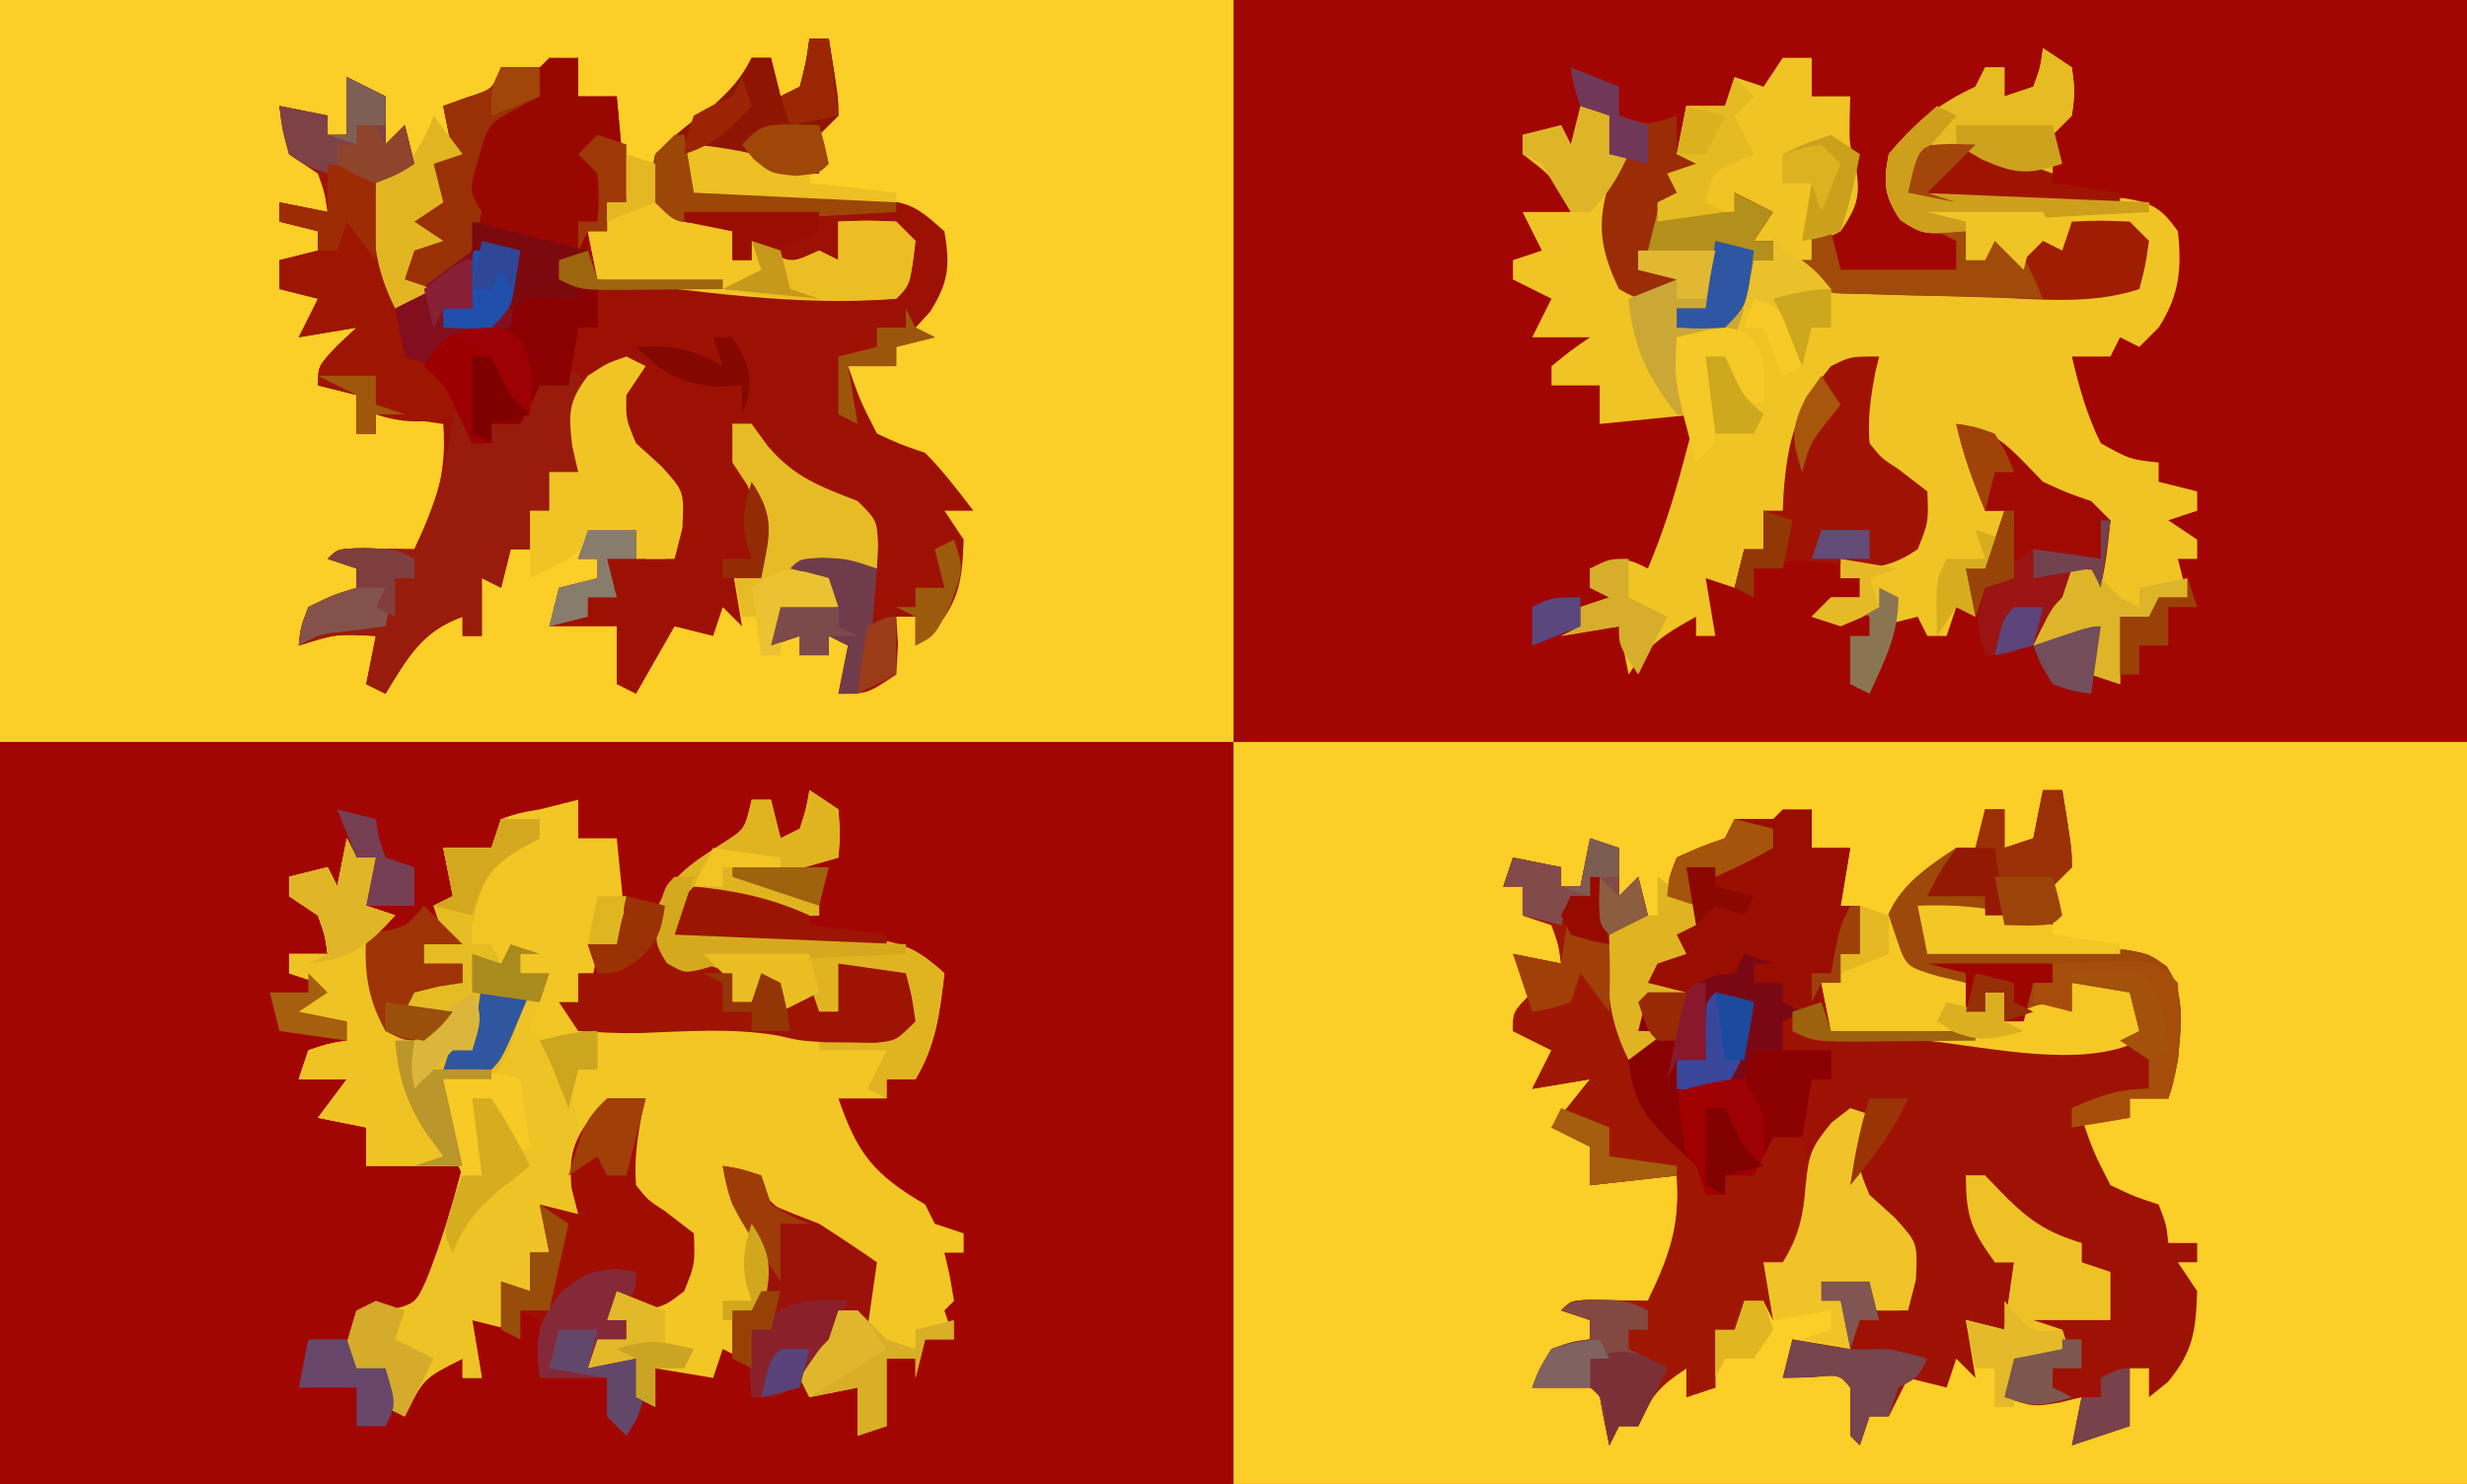 <?xml version="1.0" encoding="UTF-8"?>
<svg version="1.1" xmlns="http://www.w3.org/2000/svg" width="256" height="154">
<path d="M0 0 C84.48 0 168.96 0 256 0 C256 50.82 256 101.64 256 154 C171.52 154 87.04 154 0 154 C0 103.18 0 52.36 0 0 Z " fill="#A20602" transform="translate(0,0)"/>
<path d="M0 0 C42.24 0 84.48 0 128 0 C128 25.41 128 50.82 128 77 C85.76 77 43.52 77 0 77 C0 51.59 0 26.18 0 0 Z " fill="#FCCE28" transform="translate(128,77)"/>
<path d="M0 0 C42.24 0 84.48 0 128 0 C128 25.41 128 50.82 128 77 C85.76 77 43.52 77 0 77 C0 51.59 0 26.18 0 0 Z " fill="#A20602" transform="translate(0,77)"/>
<path d="M0 0 C42.24 0 84.48 0 128 0 C128 25.41 128 50.82 128 77 C85.76 77 43.52 77 0 77 C0 51.59 0 26.18 0 0 Z " fill="#FCCE28" transform="translate(0,0)"/>
<path d="M0 0 C0.66 0 1.32 0 2 0 C2.977 6.055 2.977 6.055 3 8 C2.34 8.66 1.68 9.32 1 10 C1 11.32 1 12.64 1 14 C-3.667 13.333 -8.333 12.667 -13 12 C-12.505 13.98 -12.505 13.98 -12 16 C-10.978 16.022 -10.978 16.022 -9.936 16.044 C-6.853 16.119 -3.77 16.215 -0.688 16.312 C0.92 16.346 0.92 16.346 2.561 16.381 C4.103 16.434 4.103 16.434 5.676 16.488 C6.624 16.514 7.572 16.541 8.548 16.568 C11 17 11 17 12.817 18.286 C14.84 21.217 14.301 24.595 14 28 C13.5 30.5 13.5 30.5 13 32 C11.68 32 10.36 32 9 32 C9 32.66 9 33.32 9 34 C7.35 34 5.7 34 4 34 C5.267 37.621 5.267 37.621 7 41 C9.552 42.205 9.552 42.205 12 43 C12.812 45.125 12.812 45.125 13 47 C13.99 47 14.98 47 16 47 C16 47.66 16 48.32 16 49 C15.34 49 14.68 49 14 49 C14.66 49.99 15.32 50.98 16 52 C15.852 56.079 15.603 58.287 12.938 61.438 C11.978 62.211 11.978 62.211 11 63 C11 62.01 11 61.02 11 60 C10.34 60 9.68 60 9 60 C9 61.98 9 63.96 9 66 C6.03 66.99 6.03 66.99 3 68 C3.33 66.35 3.66 64.7 4 63 C2.855 63.278 2.855 63.278 1.688 63.562 C-1 64 -1 64 -4 63 C-3.67 61.68 -3.34 60.36 -3 59 C-0.525 58.505 -0.525 58.505 2 58 C2 57.34 2 56.68 2 56 C0.02 56.495 0.02 56.495 -2 57 C-1.67 56.01 -1.34 55.02 -1 54 C3.75 53.875 3.75 53.875 6 55 C6 53.35 6 51.7 6 50 C5.01 49.505 5.01 49.505 4 49 C4 48.34 4 47.68 4 47 C3.278 46.917 2.556 46.835 1.812 46.75 C-1.589 45.843 -3.455 44.4 -6 42 C-6 41.34 -6 40.68 -6 40 C-6.66 40 -7.32 40 -8 40 C-7.691 40.742 -7.381 41.485 -7.062 42.25 C-6.191 44.507 -5.523 46.645 -5 49 C-4.34 49 -3.68 49 -3 49 C-3.33 51.31 -3.66 53.62 -4 56 C-5.32 55.67 -6.64 55.34 -8 55 C-7.505 57.97 -7.505 57.97 -7 61 C-7.66 60.34 -8.32 59.68 -9 59 C-9.33 59.99 -9.66 60.98 -10 62 C-11.32 61.67 -12.64 61.34 -14 61 C-14.66 62.32 -15.32 63.64 -16 65 C-16.66 65 -17.32 65 -18 65 C-18.495 66.485 -18.495 66.485 -19 68 C-19.33 67.67 -19.66 67.34 -20 67 C-20 65.333 -20 63.667 -20 62 C-21.125 60.644 -21.125 60.644 -24.062 60.938 C-25.032 60.958 -26.001 60.979 -27 61 C-26.67 59.68 -26.34 58.36 -26 57 C-24.02 57.33 -22.04 57.66 -20 58 C-20.33 56.35 -20.66 54.7 -21 53 C-21.66 53 -22.32 53 -23 53 C-23 52.34 -23 51.68 -23 51 C-21.35 51 -19.7 51 -18 51 C-17.67 51.99 -17.34 52.98 -17 54 C-16.34 54 -15.68 54 -15 54 C-13.968 50.793 -13.968 50.793 -14 47 C-15.42 45.269 -16.996 43.941 -18.695 42.488 C-20 41 -20 41 -19.875 37.625 C-19.586 36.759 -19.297 35.892 -19 35 C-19.66 35 -20.32 35 -21 35 C-23.62 38.527 -24.107 40.701 -24 45 C-25 47.812 -25 47.812 -26 50 C-27.485 49.505 -27.485 49.505 -29 49 C-28.67 50.98 -28.34 52.96 -28 55 C-28.33 54.34 -28.66 53.68 -29 53 C-29.66 53 -30.32 53 -31 53 C-31.33 54.32 -31.66 55.64 -32 57 C-32.66 56.67 -33.32 56.34 -34 56 C-34 57.98 -34 59.96 -34 62 C-35.485 62.495 -35.485 62.495 -37 63 C-37 62.01 -37 61.02 -37 60 C-40.011 62.007 -40.63 62.839 -42 66 C-42.66 66 -43.32 66 -44 66 C-44.495 66.99 -44.495 66.99 -45 68 C-46 63.125 -46 63.125 -46 62 C-48.31 62 -50.62 62 -53 62 C-52.25 60.062 -52.25 60.062 -51 58 C-48.875 57.25 -48.875 57.25 -47 57 C-47 56.34 -47 55.68 -47 55 C-47.99 54.67 -48.98 54.34 -50 54 C-49 53 -49 53 -47.152 52.902 C-45.102 52.935 -43.051 52.967 -41 53 C-38.781 48.378 -37.617 45.232 -38 40 C-42.455 40.495 -42.455 40.495 -47 41 C-47 39.68 -47 38.36 -47 37 C-48.32 36.34 -49.64 35.68 -51 35 C-49.68 33.35 -48.36 31.7 -47 30 C-48.98 30.33 -50.96 30.66 -53 31 C-52.34 29.68 -51.68 28.36 -51 27 C-52.32 26.34 -53.64 25.68 -55 25 C-55 23 -55 23 -53 21 C-53.66 19.68 -54.32 18.36 -55 17 C-53.35 17.33 -51.7 17.66 -50 18 C-50.267 16.015 -50.267 16.015 -51 14 C-51.99 13.67 -52.98 13.34 -54 13 C-54 12.01 -54 11.02 -54 10 C-54.66 10 -55.32 10 -56 10 C-55.67 9.01 -55.34 8.02 -55 7 C-53.35 7.33 -51.7 7.66 -50 8 C-50 8.66 -50 9.32 -50 10 C-49.34 10 -48.68 10 -48 10 C-47.67 8.35 -47.34 6.7 -47 5 C-46.01 5.33 -45.02 5.66 -44 6 C-44 7.65 -44 9.3 -44 11 C-43.34 10.34 -42.68 9.68 -42 9 C-41.67 10.32 -41.34 11.64 -41 13 C-41.99 13.66 -42.98 14.32 -44 15 C-44.298 19.549 -44.11 23.562 -43 28 C-41.68 27.01 -40.36 26.02 -39 25 C-39.99 25 -40.98 25 -42 25 C-41.688 21.625 -41.688 21.625 -41 18 C-40.01 17.34 -39.02 16.68 -38 16 C-38 15.01 -38 14.02 -38 13 C-37.34 13.33 -36.68 13.66 -36 14 C-36 13.34 -36 12.68 -36 12 C-36.99 11.67 -37.98 11.34 -39 11 C-38.812 9.125 -38.812 9.125 -38 7 C-35.5 5.875 -35.5 5.875 -33 5 C-32.67 4.34 -32.34 3.68 -32 3 C-30.68 3 -29.36 3 -28 3 C-26.658 2.702 -25.321 2.378 -24 2 C-24 3.32 -24 4.64 -24 6 C-22.68 6 -21.36 6 -20 6 C-20.33 7.98 -20.66 9.96 -21 12 C-20.34 12 -19.68 12 -19 12 C-19 13.65 -19 15.3 -19 17 C-19.66 17 -20.32 17 -21 17 C-21 17.99 -21 18.98 -21 20 C-21.66 20 -22.32 20 -23 20 C-22.505 22.475 -22.505 22.475 -22 25 C-20.48 24.983 -20.48 24.983 -18.93 24.965 C-17.578 24.955 -16.227 24.946 -14.875 24.938 C-14.21 24.929 -13.545 24.921 -12.859 24.912 C-8.782 24.892 -5.005 25.281 -1 26 C0.582 26.085 2.166 26.13 3.75 26.125 C4.887 26.129 4.887 26.129 6.047 26.133 C8.08 26.121 8.08 26.121 10 25 C9.505 23.02 9.505 23.02 9 21 C7.02 20.67 5.04 20.34 3 20 C3 20.99 3 21.98 3 23 C0.69 23.33 -1.62 23.66 -4 24 C-4 23.01 -4 22.02 -4 21 C-4.66 21 -5.32 21 -6 21 C-6 21.66 -6 22.32 -6 23 C-6.66 23 -7.32 23 -8 23 C-8 22.01 -8 21.02 -8 20 C-8.763 20.062 -9.526 20.124 -10.312 20.188 C-13 20 -13 20 -14.812 18.812 C-16 17 -16 17 -16.625 14.688 C-15.649 10.49 -12.518 8.316 -9 6 C-8.34 6 -7.68 6 -7 6 C-6.67 4.68 -6.34 3.36 -6 2 C-5.34 2 -4.68 2 -4 2 C-4 3.32 -4 4.64 -4 6 C-3.01 5.67 -2.02 5.34 -1 5 C-0.67 3.35 -0.34 1.7 0 0 Z " fill="#9D1204" transform="translate(212,82)"/>
<path d="M0 0 C0.66 0 1.32 0 2 0 C2.977 6.055 2.977 6.055 3 8 C2.34 8.66 1.68 9.32 1 10 C1 11.32 1 12.64 1 14 C-2.716 14.201 -3.772 14.152 -7 12 C-9.625 11.833 -9.625 11.833 -12 12 C-12 13.32 -12 14.64 -12 16 C-11.39 16.015 -10.78 16.029 -10.152 16.044 C-7.371 16.119 -4.592 16.216 -1.812 16.312 C-0.853 16.335 0.107 16.358 1.096 16.381 C10.303 16.731 10.303 16.731 14 20 C14.609 23.576 14.444 25.297 12.5 28.375 C12.005 28.911 11.51 29.448 11 30 C11.66 30.33 12.32 30.66 13 31 C11.68 31.33 10.36 31.66 9 32 C9 32.66 9 33.32 9 34 C7.35 34 5.7 34 4 34 C5.272 37.617 5.272 37.617 7 41 C9.391 42.106 9.391 42.106 12 43 C13.873 44.883 15.386 46.879 17 49 C16.01 49 15.02 49 14 49 C14.66 49.99 15.32 50.98 16 52 C15.852 56.079 15.603 58.287 12.938 61.438 C11.978 62.211 11.978 62.211 11 63 C11 62.01 11 61.02 11 60 C10.34 60 9.68 60 9 60 C9.062 60.949 9.124 61.898 9.188 62.875 C9.095 64.422 9.095 64.422 9 66 C6 68 6 68 3 68 C3.33 66.35 3.66 64.7 4 63 C3.01 62.505 3.01 62.505 2 62 C2 62.66 2 63.32 2 64 C1.01 64 0.02 64 -1 64 C-1 63.34 -1 62.68 -1 62 C-1.99 62.33 -2.98 62.66 -4 63 C-3.67 61.68 -3.34 60.36 -3 59 C-0.525 58.505 -0.525 58.505 2 58 C2 57.34 2 56.68 2 56 C0.68 55.67 -0.64 55.34 -2 55 C-1 54 -1 54 1.438 53.875 C4 54 4 54 6 55 C6.334 52.626 6.334 52.626 6 50 C3.954 47.954 2.129 47.05 -0.562 46 C-3.052 44.979 -4.341 44.095 -6 42 C-6 41.34 -6 40.68 -6 40 C-6.66 40 -7.32 40 -8 40 C-6.631 43.548 -6.631 43.548 -4.812 46.875 C-3.594 50.062 -4.369 52.717 -5 56 C-5.99 55.67 -6.98 55.34 -8 55 C-7.505 57.97 -7.505 57.97 -7 61 C-7.66 60.34 -8.32 59.68 -9 59 C-9.33 59.99 -9.66 60.98 -10 62 C-11.32 61.67 -12.64 61.34 -14 61 C-15.32 63.31 -16.64 65.62 -18 68 C-18.99 67.505 -18.99 67.505 -20 67 C-20 65 -20 63 -20 61 C-22.31 61 -24.62 61 -27 61 C-26.67 59.68 -26.34 58.36 -26 57 C-24.02 56.505 -24.02 56.505 -22 56 C-22 55.34 -22 54.68 -22 54 C-22.66 54 -23.32 54 -24 54 C-23.67 53.01 -23.34 52.02 -23 51 C-21.35 51 -19.7 51 -18 51 C-17.67 51.99 -17.34 52.98 -17 54 C-16.34 54 -15.68 54 -15 54 C-13.968 50.793 -13.968 50.793 -14 47 C-15.42 45.269 -16.996 43.941 -18.695 42.488 C-20 41 -20 41 -19.875 37.625 C-19.586 36.759 -19.297 35.892 -19 35 C-20.98 35.495 -20.98 35.495 -23 36 C-23.33 38.97 -23.66 41.94 -24 45 C-24.99 45 -25.98 45 -27 45 C-26.67 46.65 -26.34 48.3 -26 50 C-27.485 49.505 -27.485 49.505 -29 49 C-28.67 50.98 -28.34 52.96 -28 55 C-28.33 54.34 -28.66 53.68 -29 53 C-29.66 53 -30.32 53 -31 53 C-31.33 54.32 -31.66 55.64 -32 57 C-32.66 56.67 -33.32 56.34 -34 56 C-34 57.98 -34 59.96 -34 62 C-34.66 62 -35.32 62 -36 62 C-36 61.34 -36 60.68 -36 60 C-40.206 61.502 -41.739 64.286 -44 68 C-44.66 67.67 -45.32 67.34 -46 67 C-45.67 65.35 -45.34 63.7 -45 62 C-49.141 61.79 -49.141 61.79 -53 63 C-52.812 61.125 -52.812 61.125 -52 59 C-49.438 57.75 -49.438 57.75 -47 57 C-47 56.34 -47 55.68 -47 55 C-47.99 54.67 -48.98 54.34 -50 54 C-49 53 -49 53 -47.152 52.902 C-45.102 52.935 -43.051 52.967 -41 53 C-38.781 48.378 -37.617 45.232 -38 40 C-40.31 39.67 -42.62 39.34 -45 39 C-45 39.66 -45 40.32 -45 41 C-45.66 41 -46.32 41 -47 41 C-47 39.68 -47 38.36 -47 37 C-48.32 36.67 -49.64 36.34 -51 36 C-51 34 -51 34 -49 31.875 C-48.34 31.256 -47.68 30.637 -47 30 C-48.98 30.33 -50.96 30.66 -53 31 C-52.34 29.68 -51.68 28.36 -51 27 C-52.32 26.67 -53.64 26.34 -55 26 C-55 25.01 -55 24.02 -55 23 C-53.68 22.67 -52.36 22.34 -51 22 C-51 21.34 -51 20.68 -51 20 C-52.32 19.67 -53.64 19.34 -55 19 C-55 18.34 -55 17.68 -55 17 C-53.35 17.33 -51.7 17.66 -50 18 C-50.276 16.059 -50.276 16.059 -51 14 C-51.99 13.34 -52.98 12.68 -54 12 C-54.688 9.375 -54.688 9.375 -55 7 C-52.525 7.495 -52.525 7.495 -50 8 C-50 8.66 -50 9.32 -50 10 C-49.34 10 -48.68 10 -48 10 C-48 8.02 -48 6.04 -48 4 C-46.68 4.66 -45.36 5.32 -44 6 C-44 7.65 -44 9.3 -44 11 C-43.34 10.34 -42.68 9.68 -42 9 C-41.67 10.32 -41.34 11.64 -41 13 C-41.99 13.66 -42.98 14.32 -44 15 C-44.298 19.549 -44.11 23.562 -43 28 C-42.01 27.34 -41.02 26.68 -40 26 C-40.66 25.67 -41.32 25.34 -42 25 C-41.835 24.402 -41.67 23.804 -41.5 23.188 C-40.889 20.887 -40.889 20.887 -41 18 C-40.34 17.34 -39.68 16.68 -39 16 C-39 15.01 -39 14.02 -39 13 C-38.34 12.67 -37.68 12.34 -37 12 C-37.33 10.35 -37.66 8.7 -38 7 C-37.196 6.711 -36.391 6.423 -35.562 6.125 C-32.867 5.267 -32.867 5.267 -32 3 C-30.68 3 -29.36 3 -28 3 C-26.658 2.702 -25.321 2.378 -24 2 C-24 3.32 -24 4.64 -24 6 C-22.68 6 -21.36 6 -20 6 C-19.505 11.445 -19.505 11.445 -19 17 C-19.66 17 -20.32 17 -21 17 C-21 17.99 -21 18.98 -21 20 C-21.66 20 -22.32 20 -23 20 C-22.505 22.475 -22.505 22.475 -22 25 C-20.697 24.983 -20.697 24.983 -19.367 24.965 C-18.215 24.956 -17.062 24.947 -15.875 24.938 C-14.738 24.926 -13.601 24.914 -12.43 24.902 C-9.178 24.995 -6.201 25.461 -3 26 C-0.876 26.065 1.25 26.086 3.375 26.062 C4.435 26.053 5.494 26.044 6.586 26.035 C7.383 26.024 8.179 26.012 9 26 C9.33 24.35 9.66 22.7 10 21 C7.69 20.34 5.38 19.68 3 19 C3 20.32 3 21.64 3 23 C0.188 23.688 0.188 23.688 -3 24 C-4.875 22.562 -4.875 22.562 -6 21 C-6 21.66 -6 22.32 -6 23 C-6.66 23 -7.32 23 -8 23 C-8 22.01 -8 21.02 -8 20 C-8.949 19.876 -9.898 19.753 -10.875 19.625 C-14 19 -14 19 -16 17 C-16.5 14.688 -16.5 14.688 -16 12 C-13.188 9.375 -13.188 9.375 -10 7 C-8.169 5.295 -7.116 4.232 -6 2 C-5.34 2 -4.68 2 -4 2 C-3.505 3.98 -3.505 3.98 -3 6 C-2.34 5.67 -1.68 5.34 -1 5 C-0.344 2.473 -0.344 2.473 0 0 Z " fill="#9D1104" transform="translate(84,4)"/>
<path d="M0 0 C0.99 0.66 1.98 1.32 3 2 C3.188 4.625 3.188 4.625 3 7 C0.69 7.66 -1.62 8.32 -4 9 C-1.525 9.99 -1.525 9.99 1 11 C1 11.66 1 12.32 1 13 C-2.716 13.201 -3.772 13.152 -7 11 C-9.625 10.833 -9.625 10.833 -12 11 C-12.66 12.32 -13.32 13.64 -14 15 C-13.294 15.015 -12.588 15.029 -11.86 15.044 C-8.656 15.119 -5.453 15.215 -2.25 15.312 C-0.583 15.346 -0.583 15.346 1.117 15.381 C2.187 15.416 3.257 15.452 4.359 15.488 C5.344 15.514 6.328 15.541 7.343 15.568 C10.342 16.056 11.756 17 14 19 C13.532 23.056 13.12 26.466 11 30 C10.01 30 9.02 30 8 30 C8 30.66 8 31.32 8 32 C6.35 32 4.7 32 3 32 C4.981 37.724 6.625 39.845 12 43 C12.33 43.66 12.66 44.32 13 45 C14.485 45.495 14.485 45.495 16 46 C16 46.66 16 47.32 16 48 C15.34 48 14.68 48 14 48 C14.186 48.804 14.371 49.609 14.562 50.438 C14.779 51.706 14.779 51.706 15 53 C14.67 53.33 14.34 53.66 14 54 C14.33 54.99 14.66 55.98 15 57 C14.01 57 13.02 57 12 57 C11.67 58.32 11.34 59.64 11 61 C11 60.34 11 59.68 11 59 C10.01 59 9.02 59 8 59 C8 61.31 8 63.62 8 66 C7.01 66.33 6.02 66.66 5 67 C5 65.35 5 63.7 5 62 C2.525 62.495 2.525 62.495 0 63 C-0.33 62.34 -0.66 61.68 -1 61 C1 58 1 58 2 57 C2.33 56.01 2.66 55.02 3 54 C3.99 54 4.98 54 6 54 C6.407 51.632 6.407 51.632 6 49 C3.88 47.189 3.88 47.189 1.125 45.875 C-3.821 43.268 -3.821 43.268 -6 40 C-6.99 39.67 -7.98 39.34 -9 39 C-8.319 40.114 -8.319 40.114 -7.625 41.25 C-7.089 42.157 -6.553 43.065 -6 44 C-5.588 44.619 -5.175 45.237 -4.75 45.875 C-3.625 49.062 -4.373 51.741 -5 55 C-5.99 54.67 -6.98 54.34 -8 54 C-7.505 56.475 -7.505 56.475 -7 59 C-7.99 58.505 -7.99 58.505 -9 58 C-9.33 58.99 -9.66 59.98 -10 61 C-12.97 60.505 -12.97 60.505 -16 60 C-16 61.32 -16 62.64 -16 64 C-16.99 63.505 -16.99 63.505 -18 63 C-18 61.68 -18 60.36 -18 59 C-20.475 59.495 -20.475 59.495 -23 60 C-22.67 59.01 -22.34 58.02 -22 57 C-21.01 57 -20.02 57 -19 57 C-19 56.34 -19 55.68 -19 55 C-19.66 55 -20.32 55 -21 55 C-20.67 54.01 -20.34 53.02 -20 52 C-18.35 52.33 -16.7 52.66 -15 53 C-12.759 50.263 -12.759 50.263 -13.062 47.562 C-13.821 44.771 -13.821 44.771 -16.562 43.062 C-19 41 -19 41 -19.438 37.938 C-19 35 -19 35 -17 32 C-20.65 33.138 -20.65 33.138 -23.312 35.75 C-24.175 38.571 -24.133 41.068 -24 44 C-25.485 44.495 -25.485 44.495 -27 45 C-27 45.99 -27 46.98 -27 48 C-27.66 48 -28.32 48 -29 48 C-28.67 49.65 -28.34 51.3 -28 53 C-29.32 52.34 -30.64 51.68 -32 51 C-31.67 52.65 -31.34 54.3 -31 56 C-32.32 55.67 -33.64 55.34 -35 55 C-34.67 56.98 -34.34 58.96 -34 61 C-34.66 61 -35.32 61 -36 61 C-36 60.34 -36 59.68 -36 59 C-40.06 61.038 -40.06 61.038 -42 65 C-42.66 64.67 -43.32 64.34 -44 64 C-44 62.68 -44 61.36 -44 60 C-46.475 60.495 -46.475 60.495 -49 61 C-48.34 58.69 -47.68 56.38 -47 54 C-46.093 54.041 -45.185 54.083 -44.25 54.125 C-40.896 53.359 -40.896 53.359 -39.746 50.848 C-38.191 46.94 -37.021 43.082 -36 39 C-39.3 39 -42.6 39 -46 39 C-46 37.68 -46 36.36 -46 35 C-47.65 34.67 -49.3 34.34 -51 34 C-50.01 32.68 -49.02 31.36 -48 30 C-49.65 30 -51.3 30 -53 30 C-52.67 29.01 -52.34 28.02 -52 27 C-49.938 26.312 -49.938 26.312 -48 26 C-48 25.34 -48 24.68 -48 24 C-49.98 24 -51.96 24 -54 24 C-53.01 22.68 -52.02 21.36 -51 20 C-51.99 19.67 -52.98 19.34 -54 19 C-54 18.34 -54 17.68 -54 17 C-52.68 17 -51.36 17 -50 17 C-50.276 15.059 -50.276 15.059 -51 13 C-51.99 12.34 -52.98 11.68 -54 11 C-54 10.34 -54 9.68 -54 9 C-52.68 8.67 -51.36 8.34 -50 8 C-49.67 8.66 -49.34 9.32 -49 10 C-48.67 8.35 -48.34 6.7 -48 5 C-47.67 5.66 -47.34 6.32 -47 7 C-46.34 7 -45.68 7 -45 7 C-45.33 8.65 -45.66 10.3 -46 12 C-45.01 12.33 -44.02 12.66 -43 13 C-43.66 13.66 -44.32 14.32 -45 15 C-44.679 18.532 -44.122 21.634 -43 25 C-41.35 24.67 -39.7 24.34 -38 24 C-39.32 23.67 -40.64 23.34 -42 23 C-41.67 22.01 -41.34 21.02 -41 20 C-39.35 20 -37.7 20 -36 20 C-36 19.34 -36 18.68 -36 18 C-37.32 18 -38.64 18 -40 18 C-40 17.34 -40 16.68 -40 16 C-39.34 15.67 -38.68 15.34 -38 15 C-38.33 14.01 -38.66 13.02 -39 12 C-38.34 11.67 -37.68 11.34 -37 11 C-37.33 9.35 -37.66 7.7 -38 6 C-36.35 6 -34.7 6 -33 6 C-32.67 5.01 -32.34 4.02 -32 3 C-30.188 2.375 -30.188 2.375 -28 2 C-27.258 1.814 -26.515 1.629 -25.75 1.438 C-24.884 1.221 -24.884 1.221 -24 1 C-24 2.32 -24 3.64 -24 5 C-22.68 5 -21.36 5 -20 5 C-19.505 9.95 -19.505 9.95 -19 15 C-19.99 15.66 -20.98 16.32 -22 17 C-22.658 20.029 -22.658 20.029 -23 23 C-23.33 23.33 -23.66 23.66 -24 24 C-22.759 23.988 -21.517 23.977 -20.238 23.965 C-18.596 23.955 -16.954 23.946 -15.312 23.938 C-14.088 23.925 -14.088 23.925 -12.838 23.912 C-8.723 23.895 -5.031 24.104 -1 25 C0.77 25.065 2.542 25.086 4.312 25.062 C5.196 25.053 6.079 25.044 6.988 25.035 C7.652 25.024 8.316 25.012 9 25 C9.33 23.35 9.66 21.7 10 20 C7.69 19.34 5.38 18.68 3 18 C3 19.65 3 21.3 3 23 C2.34 23 1.68 23 1 23 C0.505 22.01 0.505 22.01 0 21 C-0.99 21.66 -1.98 22.32 -3 23 C-3.66 22.01 -4.32 21.02 -5 20 C-5.33 20.66 -5.66 21.32 -6 22 C-6.66 22 -7.32 22 -8 22 C-8 21.01 -8 20.02 -8 19 C-8.763 19.062 -9.526 19.124 -10.312 19.188 C-13 19 -13 19 -14.875 17.875 C-16 16 -16 16 -16.188 13.188 C-14.649 9.058 -12.433 7.741 -8.812 5.395 C-6.703 4.04 -6.703 4.04 -6 1 C-5.34 1 -4.68 1 -4 1 C-3.505 2.98 -3.505 2.98 -3 5 C-2.34 4.67 -1.68 4.34 -1 4 C-0.348 1.975 -0.348 1.975 0 0 Z " fill="#F2C625" transform="translate(84,82)"/>
<path d="M0 0 C0.99 0.66 1.98 1.32 3 2 C3.312 4.5 3.312 4.5 3 7 C2.34 7.66 1.68 8.32 1 9 C1 10.32 1 11.64 1 13 C0.154 12.856 -0.691 12.711 -1.562 12.562 C-5.036 11.994 -8.514 11.488 -12 11 C-12.33 12.32 -12.66 13.64 -13 15 C-11.933 15.022 -11.933 15.022 -10.844 15.044 C-7.625 15.119 -4.406 15.215 -1.188 15.312 C-0.068 15.335 1.052 15.358 2.205 15.381 C3.815 15.434 3.815 15.434 5.457 15.488 C6.447 15.514 7.437 15.541 8.456 15.568 C11.364 16.062 12.307 16.617 14 19 C14.419 22.938 14.151 25.654 12 29 C11.34 29.66 10.68 30.32 10 31 C9.34 30.67 8.68 30.34 8 30 C7.67 30.66 7.34 31.32 7 32 C5.68 32 4.36 32 3 32 C3.737 35.142 4.556 38.106 6 41 C9.029 42.68 9.029 42.68 12 43 C12 43.66 12 44.32 12 45 C13.98 45.495 13.98 45.495 16 46 C16 46.66 16 47.32 16 48 C14.515 48.495 14.515 48.495 13 49 C14.485 49.99 14.485 49.99 16 51 C16 51.66 16 52.32 16 53 C15.34 53 14.68 53 14 53 C14.495 54.98 14.495 54.98 15 57 C14.01 57 13.02 57 12 57 C11.67 58.32 11.34 59.64 11 61 C11 60.34 11 59.68 11 59 C10.01 59 9.02 59 8 59 C8 61.31 8 63.62 8 66 C7.01 65.67 6.02 65.34 5 65 C5 63.68 5 62.36 5 61 C2.03 61.495 2.03 61.495 -1 62 C0.875 58.125 0.875 58.125 2 57 C2.33 56.01 2.66 55.02 3 54 C3.99 54 4.98 54 6 54 C6.167 51.584 6.167 51.584 6 49 C4.001 46.739 4.001 46.739 0.562 45.625 C-2.992 44.004 -3.923 43.115 -6 40 C-6.99 39.67 -7.98 39.34 -9 39 C-8.505 39.742 -8.01 40.485 -7.5 41.25 C-6 44 -6 44 -6 48 C-5.34 48 -4.68 48 -4 48 C-4.33 50.31 -4.66 52.62 -5 55 C-5.99 54.67 -6.98 54.34 -8 54 C-7.505 56.475 -7.505 56.475 -7 59 C-7.99 58.505 -7.99 58.505 -9 58 C-9.33 58.99 -9.66 59.98 -10 61 C-10.66 61 -11.32 61 -12 61 C-12.33 60.34 -12.66 59.68 -13 59 C-14.98 59.495 -14.98 59.495 -17 60 C-17 59.34 -17 58.68 -17 58 C-17.598 58.351 -18.196 58.701 -18.812 59.062 C-21 60 -21 60 -24 59 C-23.34 58.34 -22.68 57.68 -22 57 C-21.01 57 -20.02 57 -19 57 C-19 56.34 -19 55.68 -19 55 C-19.66 55 -20.32 55 -21 55 C-21 54.34 -21 53.68 -21 53 C-20.051 53.062 -19.102 53.124 -18.125 53.188 C-16.578 53.095 -16.578 53.095 -15 53 C-12.759 50.263 -12.759 50.263 -13.062 47.562 C-13.821 44.771 -13.821 44.771 -16.562 43.062 C-19 41 -19 41 -19.438 37.938 C-19 35 -19 35 -17 32 C-21.148 33.663 -21.148 33.663 -24.156 36.781 C-25.121 39.319 -25.412 41.546 -25.625 44.25 C-25.7 45.142 -25.775 46.034 -25.852 46.953 C-25.901 47.629 -25.95 48.304 -26 49 C-27.485 48.505 -27.485 48.505 -29 48 C-28.67 49.65 -28.34 51.3 -28 53 C-29.485 52.505 -29.485 52.505 -31 52 C-31.33 53.32 -31.66 54.64 -32 56 C-33.485 55.505 -33.485 55.505 -35 55 C-34.67 56.98 -34.34 58.96 -34 61 C-34.66 61 -35.32 61 -36 61 C-36 60.34 -36 59.68 -36 59 C-39.265 60.804 -40.889 61.834 -43 65 C-43.33 63.35 -43.66 61.7 -44 60 C-46.97 60.495 -46.97 60.495 -50 61 C-49.01 60.505 -49.01 60.505 -48 60 C-48 59.34 -48 58.68 -48 58 C-46.515 57.505 -46.515 57.505 -45 57 C-45.66 56.67 -46.32 56.34 -47 56 C-47 55.34 -47 54.68 -47 54 C-43.25 52.875 -43.25 52.875 -41 54 C-39.505 50.445 -38.363 46.914 -37.375 43.188 C-36.984 41.724 -36.984 41.724 -36.586 40.23 C-36.393 39.494 -36.199 38.758 -36 38 C-40.95 38.495 -40.95 38.495 -46 39 C-46 37.68 -46 36.36 -46 35 C-47.65 35 -49.3 35 -51 35 C-51 34.34 -51 33.68 -51 33 C-49 31.375 -49 31.375 -47 30 C-48.98 30 -50.96 30 -53 30 C-52.34 28.68 -51.68 27.36 -51 26 C-52.32 25.34 -53.64 24.68 -55 24 C-55 23.34 -55 22.68 -55 22 C-54.01 21.67 -53.02 21.34 -52 21 C-52.66 19.68 -53.32 18.36 -54 17 C-52.35 17 -50.7 17 -49 17 C-50.866 13.372 -50.866 13.372 -54 11 C-54 10.34 -54 9.68 -54 9 C-52.68 8.67 -51.36 8.34 -50 8 C-49.67 8.66 -49.34 9.32 -49 10 C-48.34 8.68 -47.68 7.36 -47 6 C-46.34 6.33 -45.68 6.66 -45 7 C-45 8.32 -45 9.64 -45 11 C-44.34 11 -43.68 11 -43 11 C-43.351 11.516 -43.701 12.031 -44.062 12.562 C-45.695 16.806 -44.397 20.81 -43 25 C-41.35 24.67 -39.7 24.34 -38 24 C-39.32 23.67 -40.64 23.34 -42 23 C-42 22.34 -42 21.68 -42 21 C-39.36 21 -36.72 21 -34 21 C-34.33 22.98 -34.66 24.96 -35 27 C-35.99 27 -36.98 27 -38 27 C-38 27.66 -38 28.32 -38 29 C-35.03 28.372 -35.03 28.372 -32 27 C-30.561 24.49 -30.561 24.49 -30 22 C-29.34 22 -28.68 22 -28 22 C-28 21.34 -28 20.68 -28 20 C-28.66 20 -29.32 20 -30 20 C-30 18.68 -30 17.36 -30 16 C-30.66 15.67 -31.32 15.34 -32 15 C-31.67 15.99 -31.34 16.98 -31 18 C-31.66 18.33 -32.32 18.66 -33 19 C-33 18.34 -33 17.68 -33 17 C-35.31 17.33 -37.62 17.66 -40 18 C-40 17.34 -40 16.68 -40 16 C-39.34 15.67 -38.68 15.34 -38 15 C-38.33 14.34 -38.66 13.68 -39 13 C-38.01 12.67 -37.02 12.34 -36 12 C-36.66 11.67 -37.32 11.34 -38 11 C-37.67 9.35 -37.34 7.7 -37 6 C-35.68 6 -34.36 6 -33 6 C-32.67 5.01 -32.34 4.02 -32 3 C-31.01 3.33 -30.02 3.66 -29 4 C-28.34 3.01 -27.68 2.02 -27 1 C-26.01 1 -25.02 1 -24 1 C-24 2.32 -24 3.64 -24 5 C-22.68 5 -21.36 5 -20 5 C-20.021 5.722 -20.041 6.444 -20.062 7.188 C-20.101 9.984 -20.101 9.984 -19.375 12.562 C-18.928 15.468 -19.369 16.596 -21 19 C-21.99 19.495 -21.99 19.495 -23 20 C-24.053 22.631 -24.053 22.631 -24 24 C-19.64 24.168 -15.28 24.328 -10.92 24.482 C-9.437 24.536 -7.954 24.591 -6.471 24.648 C-4.339 24.73 -2.207 24.805 -0.074 24.879 C1.85 24.95 1.85 24.95 3.814 25.022 C7.023 25.164 7.023 25.164 10 24 C9.67 22.35 9.34 20.7 9 19 C7.02 19 5.04 19 3 19 C3 19.99 3 20.98 3 22 C1.68 22 0.36 22 -1 22 C-1.99 22.495 -1.99 22.495 -3 23 C-3.66 22.01 -4.32 21.02 -5 20 C-5.33 20.66 -5.66 21.32 -6 22 C-6.66 22 -7.32 22 -8 22 C-8 21.01 -8 20.02 -8 19 C-8.763 19.062 -9.526 19.124 -10.312 19.188 C-13 19 -13 19 -14.812 17.812 C-16.482 15.265 -16.571 13.997 -16 11 C-13.296 7.77 -10.79 5.76 -7 4 C-6.67 3.34 -6.34 2.68 -6 2 C-5.34 2 -4.68 2 -4 2 C-4 2.99 -4 3.98 -4 5 C-3.01 4.67 -2.02 4.34 -1 4 C-0.267 1.985 -0.267 1.985 0 0 Z " fill="#F0C425" transform="translate(212,5)"/>
<path d="M0 0 C1.32 0 2.64 0 4 0 C4 0.66 4 1.32 4 2 C3.216 2.413 2.433 2.825 1.625 3.25 C-1.698 5.465 -2.107 7.185 -3 11 C-3 11.66 -3 12.32 -3 13 C-2.34 13 -1.68 13 -1 13 C-0.67 13.66 -0.34 14.32 0 15 C0.33 14.34 0.66 13.68 1 13 C1.99 13.33 2.98 13.66 4 14 C3.34 14 2.68 14 2 14 C2 14.66 2 15.32 2 16 C2.99 16 3.98 16 5 16 C4.34 17.98 3.68 19.96 3 22 C3.66 22.33 4.32 22.66 5 23 C8.51 28.265 8.159 34.796 8 41 C6.515 41.495 6.515 41.495 5 42 C5 42.99 5 43.98 5 45 C4.34 45 3.68 45 3 45 C3.33 46.65 3.66 48.3 4 50 C2.68 49.34 1.36 48.68 0 48 C0.33 49.65 0.66 51.3 1 53 C-0.32 52.67 -1.64 52.34 -3 52 C-2.67 53.98 -2.34 55.96 -2 58 C-2.66 58 -3.32 58 -4 58 C-4 57.34 -4 56.68 -4 56 C-8.06 58.038 -8.06 58.038 -10 62 C-10.66 61.67 -11.32 61.34 -12 61 C-12 59.68 -12 58.36 -12 57 C-14.475 57.495 -14.475 57.495 -17 58 C-16.34 55.69 -15.68 53.38 -15 51 C-14.092 51.041 -13.185 51.083 -12.25 51.125 C-8.896 50.359 -8.896 50.359 -7.746 47.848 C-6.191 43.94 -5.021 40.082 -4 36 C-7.3 36 -10.6 36 -14 36 C-14 34.68 -14 33.36 -14 32 C-15.65 31.67 -17.3 31.34 -19 31 C-18.01 29.68 -17.02 28.36 -16 27 C-17.65 27 -19.3 27 -21 27 C-20.67 26.01 -20.34 25.02 -20 24 C-17.938 23.312 -17.938 23.312 -16 23 C-16 22.34 -16 21.68 -16 21 C-17.98 21 -19.96 21 -22 21 C-21.01 19.68 -20.02 18.36 -19 17 C-19.99 16.67 -20.98 16.34 -22 16 C-22 15.34 -22 14.68 -22 14 C-20.68 14 -19.36 14 -18 14 C-18.276 12.059 -18.276 12.059 -19 10 C-19.99 9.34 -20.98 8.68 -22 8 C-22 7.34 -22 6.68 -22 6 C-20.68 5.67 -19.36 5.34 -18 5 C-17.67 5.66 -17.34 6.32 -17 7 C-16.67 5.35 -16.34 3.7 -16 2 C-15.67 2.66 -15.34 3.32 -15 4 C-14.34 4 -13.68 4 -13 4 C-13.33 5.65 -13.66 7.3 -14 9 C-13.01 9.33 -12.02 9.66 -11 10 C-11.66 10.66 -12.32 11.32 -13 12 C-12.679 15.532 -12.122 18.634 -11 22 C-9.35 21.67 -7.7 21.34 -6 21 C-7.32 20.67 -8.64 20.34 -10 20 C-9.67 19.01 -9.34 18.02 -9 17 C-7.35 17 -5.7 17 -4 17 C-4 16.34 -4 15.68 -4 15 C-5.32 15 -6.64 15 -8 15 C-8 14.34 -8 13.68 -8 13 C-7.34 12.67 -6.68 12.34 -6 12 C-6.33 11.01 -6.66 10.02 -7 9 C-6.34 8.67 -5.68 8.34 -5 8 C-5.33 6.35 -5.66 4.7 -6 3 C-4.35 3 -2.7 3 -1 3 C-0.67 2.01 -0.34 1.02 0 0 Z " fill="#EEC326" transform="translate(52,85)"/>
<path d="M0 0 C0.99 0.33 1.98 0.66 3 1 C3 2.65 3 4.3 3 6 C3.66 5.34 4.32 4.68 5 4 C5.33 5.32 5.66 6.64 6 8 C5.01 8.66 4.02 9.32 3 10 C2.321 16.335 3.429 22.163 6 28 C8.5 30.835 8.5 30.835 11 33 C11.812 35.312 11.812 35.312 12 37 C12.66 37 13.32 37 14 37 C14 36.34 14 35.68 14 35 C14.959 34.567 14.959 34.567 15.938 34.125 C18.152 33.172 18.152 33.172 19 31 C19.99 31 20.98 31 22 31 C23.517 40.41 23.517 40.41 21 45 C19.515 44.505 19.515 44.505 18 44 C18.33 45.98 18.66 47.96 19 50 C18.67 49.34 18.34 48.68 18 48 C17.34 48 16.68 48 16 48 C15.67 49.32 15.34 50.64 15 52 C14.34 51.67 13.68 51.34 13 51 C13 52.98 13 54.96 13 57 C11.515 57.495 11.515 57.495 10 58 C10 57.01 10 56.02 10 55 C6.989 57.007 6.37 57.839 5 61 C4.34 61 3.68 61 3 61 C2.67 61.66 2.34 62.32 2 63 C1 58.125 1 58.125 1 57 C-1.31 57 -3.62 57 -6 57 C-5.25 55.062 -5.25 55.062 -4 53 C-1.875 52.25 -1.875 52.25 0 52 C0 51.34 0 50.68 0 50 C-0.99 49.67 -1.98 49.34 -3 49 C-2 48 -2 48 -0.152 47.902 C1.898 47.935 3.949 47.967 6 48 C8.219 43.378 9.383 40.232 9 35 C4.545 35.495 4.545 35.495 0 36 C0 34.68 0 33.36 0 32 C-1.32 31.34 -2.64 30.68 -4 30 C-2.68 28.35 -1.36 26.7 0 25 C-1.98 25.33 -3.96 25.66 -6 26 C-5.34 24.68 -4.68 23.36 -4 22 C-5.32 21.34 -6.64 20.68 -8 20 C-8 18 -8 18 -6 16 C-6.66 14.68 -7.32 13.36 -8 12 C-6.35 12.33 -4.7 12.66 -3 13 C-3.267 11.015 -3.267 11.015 -4 9 C-4.99 8.67 -5.98 8.34 -7 8 C-7 7.01 -7 6.02 -7 5 C-7.66 5 -8.32 5 -9 5 C-8.67 4.01 -8.34 3.02 -8 2 C-6.35 2.33 -4.7 2.66 -3 3 C-3 3.66 -3 4.32 -3 5 C-2.34 5 -1.68 5 -1 5 C-0.67 3.35 -0.34 1.7 0 0 Z " fill="#9F1703" transform="translate(165,87)"/>
<path d="M0 0 C0.99 0 1.98 0 3 0 C3 1.32 3 2.64 3 4 C4.32 4 5.64 4 7 4 C7.33 7.63 7.66 11.26 8 15 C7.34 15 6.68 15 6 15 C6 15.99 6 16.98 6 18 C5.34 18 4.68 18 4 18 C4 18.99 4 19.98 4 21 C3.01 21 2.02 21 1 21 C1 21.66 1 22.32 1 23 C2.32 23.33 3.64 23.66 5 24 C5 25.32 5 26.64 5 28 C4.34 28 3.68 28 3 28 C2.67 29.98 2.34 31.96 2 34 C1.01 34 0.02 34 -1 34 C-1.66 35.32 -2.32 36.64 -3 38 C-3.99 38 -4.98 38 -6 38 C-6 38.66 -6 39.32 -6 40 C-6.66 40 -7.32 40 -8 40 C-8.454 39.051 -8.908 38.102 -9.375 37.125 C-10.802 33.997 -10.802 33.997 -13 32 C-11 29 -11 29 -7.875 28.312 C-6.926 28.209 -5.978 28.106 -5 28 C-4.34 25.36 -3.68 22.72 -3 20 C-5.96 20.411 -7.723 20.788 -10.125 22.625 C-11.053 23.306 -11.053 23.306 -12 24 C-12.99 23.67 -13.98 23.34 -15 23 C-14.835 22.402 -14.67 21.804 -14.5 21.188 C-13.889 18.887 -13.889 18.887 -14 16 C-13.34 15.34 -12.68 14.68 -12 14 C-12 13.01 -12 12.02 -12 11 C-11.34 10.67 -10.68 10.34 -10 10 C-10.33 8.35 -10.66 6.7 -11 5 C-10.196 4.711 -9.391 4.423 -8.562 4.125 C-5.867 3.267 -5.867 3.267 -5 1 C-3.68 1 -2.36 1 -1 1 C-0.67 0.67 -0.34 0.34 0 0 Z " fill="#980700" transform="translate(57,6)"/>
<path d="M0 0 C1.32 0.66 2.64 1.32 4 2 C4 3.65 4 5.3 4 7 C4.66 6.34 5.32 5.68 6 5 C6.33 6.32 6.66 7.64 7 9 C6.01 9.66 5.02 10.32 4 11 C3.702 15.549 3.89 19.562 5 24 C5.543 23.578 6.085 23.157 6.645 22.723 C7.36 22.175 8.075 21.627 8.812 21.062 C9.52 20.517 10.228 19.972 10.957 19.41 C13 18 13 18 16 17 C16.66 17.33 17.32 17.66 18 18 C17.67 20.64 17.34 23.28 17 26 C14.69 26.66 12.38 27.32 10 28 C10 31.106 10.539 32.353 12 35 C8.622 35.845 6.325 36.108 3 35 C3 35.66 3 36.32 3 37 C2.34 37 1.68 37 1 37 C1 35.68 1 34.36 1 33 C-0.32 32.67 -1.64 32.34 -3 32 C-3 30 -3 30 -1 27.875 C-0.34 27.256 0.32 26.637 1 26 C-0.98 26.33 -2.96 26.66 -5 27 C-4.34 25.68 -3.68 24.36 -3 23 C-4.32 22.67 -5.64 22.34 -7 22 C-7 21.01 -7 20.02 -7 19 C-5.68 18.67 -4.36 18.34 -3 18 C-3 17.34 -3 16.68 -3 16 C-4.32 15.67 -5.64 15.34 -7 15 C-7 14.34 -7 13.68 -7 13 C-4.525 13.495 -4.525 13.495 -2 14 C-2.276 12.059 -2.276 12.059 -3 10 C-3.99 9.34 -4.98 8.68 -6 8 C-6.688 5.375 -6.688 5.375 -7 3 C-4.525 3.495 -4.525 3.495 -2 4 C-2 4.66 -2 5.32 -2 6 C-1.34 6 -0.68 6 0 6 C0 4.02 0 2.04 0 0 Z " fill="#9E1502" transform="translate(36,8)"/>
<path d="M0 0 C0.66 0.66 1.32 1.32 2 2 C1.977 4.164 1.977 4.164 1.625 6.625 C1.459 7.851 1.459 7.851 1.289 9.102 C1.146 10.041 1.146 10.041 1 11 C0.01 11 -0.98 11 -2 11 C-1.67 12.65 -1.34 14.3 -1 16 C-1.99 15.67 -2.98 15.34 -4 15 C-3.67 16.98 -3.34 18.96 -3 21 C-3.33 20.34 -3.66 19.68 -4 19 C-4.66 19 -5.32 19 -6 19 C-6.33 20.32 -6.66 21.64 -7 23 C-7.66 22.67 -8.32 22.34 -9 22 C-9 23.98 -9 25.96 -9 28 C-9.66 28 -10.32 28 -11 28 C-11 27.34 -11 26.68 -11 26 C-15.206 27.502 -16.739 30.286 -19 34 C-19.66 33.67 -20.32 33.34 -21 33 C-20.67 31.35 -20.34 29.7 -20 28 C-24.141 27.79 -24.141 27.79 -28 29 C-27.812 27.125 -27.812 27.125 -27 25 C-24.438 23.75 -24.438 23.75 -22 23 C-22 22.34 -22 21.68 -22 21 C-22.99 20.67 -23.98 20.34 -25 20 C-24 19 -24 19 -22.152 18.902 C-20.102 18.935 -18.051 18.967 -16 19 C-13.773 14.256 -12.539 10.277 -12 5 C-11.34 5 -10.68 5 -10 5 C-10 5.99 -10 6.98 -10 8 C-9.34 8 -8.68 8 -8 8 C-8 7.34 -8 6.68 -8 6 C-7.041 5.567 -7.041 5.567 -6.062 5.125 C-3.848 4.172 -3.848 4.172 -3 2 C-2.01 2 -1.02 2 0 2 C0 1.34 0 0.68 0 0 Z " fill="#991B0B" transform="translate(59,38)"/>
<path d="M0 0 C0.66 0 1.32 0 2 0 C2.977 6.055 2.977 6.055 3 8 C2.34 8.66 1.68 9.32 1 10 C1 11.32 1 12.64 1 14 C-3.667 13.333 -8.333 12.667 -13 12 C-12.67 13.32 -12.34 14.64 -12 16 C-10.978 16.022 -10.978 16.022 -9.936 16.044 C-6.853 16.119 -3.77 16.215 -0.688 16.312 C0.92 16.346 0.92 16.346 2.561 16.381 C4.103 16.434 4.103 16.434 5.676 16.488 C7.098 16.528 7.098 16.528 8.548 16.568 C11 17 11 17 12.817 18.286 C14.84 21.217 14.301 24.595 14 28 C13.5 30.5 13.5 30.5 13 32 C11.68 32 10.36 32 9 32 C9 32.66 9 33.32 9 34 C6.03 34.495 6.03 34.495 3 35 C3 34.34 3 33.68 3 33 C5.906 31.743 7.796 31 11 31 C11 29.68 11 28.36 11 27 C10.01 26.67 9.02 26.34 8 26 C8.66 25.67 9.32 25.34 10 25 C9.67 23.68 9.34 22.36 9 21 C7.02 20.67 5.04 20.34 3 20 C3 20.99 3 21.98 3 23 C0.69 23.33 -1.62 23.66 -4 24 C-4 23.01 -4 22.02 -4 21 C-4.66 21 -5.32 21 -6 21 C-6 21.66 -6 22.32 -6 23 C-6.66 23 -7.32 23 -8 23 C-8 22.01 -8 21.02 -8 20 C-8.763 20.062 -9.526 20.124 -10.312 20.188 C-13 20 -13 20 -14.812 18.812 C-16 17 -16 17 -16.625 14.688 C-15.649 10.49 -12.518 8.316 -9 6 C-8.34 6 -7.68 6 -7 6 C-6.67 4.68 -6.34 3.36 -6 2 C-5.34 2 -4.68 2 -4 2 C-4 3.32 -4 4.64 -4 6 C-3.01 5.67 -2.02 5.34 -1 5 C-0.67 3.35 -0.34 1.7 0 0 Z " fill="#9D4909" transform="translate(212,82)"/>
<path d="M0 0 C1.32 0 2.64 0 4 0 C3.858 0.592 3.716 1.183 3.57 1.793 C3.104 4.302 2.802 6.451 3 9 C4.26 10.57 4.26 10.57 6 11.688 C6.99 12.451 7.98 13.214 9 14 C9.125 17.188 9.125 17.188 8 20 C6.125 21.438 6.125 21.438 4 22 C3.01 21.67 2.02 21.34 1 21 C0.67 21.66 0.34 22.32 0 23 C0.66 23 1.32 23 2 23 C2 23.66 2 24.32 2 25 C1.01 25.33 0.02 25.66 -1 26 C-1.33 26.66 -1.66 27.32 -2 28 C-0.35 27.67 1.3 27.34 3 27 C3.931 29.606 4.149 30.642 3.062 33.25 C2.712 33.828 2.361 34.405 2 35 C1.34 34.34 0.68 33.68 0 33 C0 31.68 0 30.36 0 29 C-2.31 29 -4.62 29 -7 29 C-7 27.02 -7 25.04 -7 23 C-7.66 22.67 -8.32 22.34 -9 22 C-9 22.99 -9 23.98 -9 25 C-9.66 24.67 -10.32 24.34 -11 24 C-11 22.35 -11 20.7 -11 19 C-10.01 19.33 -9.02 19.66 -8 20 C-8 18.68 -8 17.36 -8 16 C-7.34 16 -6.68 16 -6 16 C-6.33 14.35 -6.66 12.7 -7 11 C-5.68 11.33 -4.36 11.66 -3 12 C-3.34 10.67 -3.34 10.67 -3.688 9.312 C-4.057 5.4 -3.299 4.095 -1 1 C-0.67 0.67 -0.34 0.34 0 0 Z " fill="#A00E02" transform="translate(63,114)"/>
<path d="M0 0 C0.99 0 1.98 0 3 0 C3 1.32 3 2.64 3 4 C4.32 4 5.64 4 7 4 C6.67 5.98 6.34 7.96 6 10 C6.66 10 7.32 10 8 10 C8 11.65 8 13.3 8 15 C7.34 15 6.68 15 6 15 C6 15.99 6 16.98 6 18 C5.34 18 4.68 18 4 18 C4 18.99 4 19.98 4 21 C2.68 20.67 1.36 20.34 0 20 C0 19.34 0 18.68 0 18 C-0.99 18 -1.98 18 -3 18 C-3.33 17.67 -3.66 17.34 -4 17 C-4.907 17.351 -5.815 17.701 -6.75 18.062 C-9.878 18.965 -11.052 19.134 -14 18 C-13.505 16.515 -13.505 16.515 -13 15 C-12.34 14.67 -11.68 14.34 -11 14 C-11 13.01 -11 12.02 -11 11 C-10.34 11.33 -9.68 11.66 -9 12 C-9 11.34 -9 10.68 -9 10 C-9.99 9.67 -10.98 9.34 -12 9 C-11.812 7.125 -11.812 7.125 -11 5 C-8.5 3.875 -8.5 3.875 -6 3 C-5.67 2.34 -5.34 1.68 -5 1 C-3.68 1 -2.36 1 -1 1 C-0.67 0.67 -0.34 0.34 0 0 Z " fill="#9A0D01" transform="translate(185,84)"/>
<path d="M0 0 C0.99 0.66 1.98 1.32 3 2 C3.188 4.625 3.188 4.625 3 7 C0.69 7.66 -1.62 8.32 -4 9 C-1.525 9.99 -1.525 9.99 1 11 C1 11.66 1 12.32 1 13 C-2.716 13.201 -3.772 13.152 -7 11 C-9.625 10.833 -9.625 10.833 -12 11 C-12.66 12.32 -13.32 13.64 -14 15 C-13.294 15.015 -12.588 15.029 -11.86 15.044 C-8.656 15.119 -5.453 15.215 -2.25 15.312 C-0.583 15.346 -0.583 15.346 1.117 15.381 C2.187 15.416 3.257 15.452 4.359 15.488 C5.344 15.514 6.328 15.541 7.343 15.568 C10.342 16.056 11.756 17 14 19 C13.532 23.056 13.12 26.466 11 30 C10.01 30 9.02 30 8 30 C8 30.66 8 31.32 8 32 C7.34 31.67 6.68 31.34 6 31 C6.66 29.68 7.32 28.36 8 27 C5.69 27 3.38 27 1 27 C1 26.67 1 26.34 1 26 C4.96 25.505 4.96 25.505 9 25 C9.33 23.35 9.66 21.7 10 20 C7.69 19.34 5.38 18.68 3 18 C3 19.65 3 21.3 3 23 C2.34 23 1.68 23 1 23 C0.67 22.34 0.34 21.68 0 21 C-0.99 21.66 -1.98 22.32 -3 23 C-3.66 22.01 -4.32 21.02 -5 20 C-5.33 20.66 -5.66 21.32 -6 22 C-6.66 22 -7.32 22 -8 22 C-8 21.01 -8 20.02 -8 19 C-8.763 19.062 -9.526 19.124 -10.312 19.188 C-13 19 -13 19 -14.875 17.875 C-16 16 -16 16 -16.188 13.188 C-14.649 9.058 -12.433 7.741 -8.812 5.395 C-6.703 4.04 -6.703 4.04 -6 1 C-5.34 1 -4.68 1 -4 1 C-3.67 2.32 -3.34 3.64 -3 5 C-2.34 4.67 -1.68 4.34 -1 4 C-0.348 1.975 -0.348 1.975 0 0 Z " fill="#E0B421" transform="translate(84,82)"/>
<path d="M0 0 C1.32 0.33 2.64 0.66 4 1 C4.33 2.65 4.66 4.3 5 6 C6.98 6.66 8.96 7.32 11 8 C11 8.99 11 9.98 11 11 C11.66 11 12.32 11 13 11 C13.33 10.01 13.66 9.02 14 8 C14.99 8.99 15.98 9.98 17 11 C17.66 10.34 18.32 9.68 19 9 C19.33 9.99 19.66 10.98 20 12 C20.66 12 21.32 12 22 12 C22 10.35 22 8.7 22 7 C24.31 7.33 26.62 7.66 29 8 C29.625 10.375 29.625 10.375 30 13 C28 15 28 15 25.793 15.23 C24.933 15.216 24.073 15.202 23.188 15.188 C22.335 15.181 21.483 15.175 20.605 15.168 C18 15 18 15 15.75 14.48 C10.988 13.648 6.148 14.04 1.33 14.215 C-0.781 14.253 -2.893 14.137 -5 14 C-5.66 13.01 -6.32 12.02 -7 11 C-6.34 11 -5.68 11 -5 11 C-5 10.01 -5 9.02 -5 8 C-4.34 8 -3.68 8 -3 8 C-3.33 7.01 -3.66 6.02 -4 5 C-3.01 4.67 -2.02 4.34 -1 4 C-0.267 1.985 -0.267 1.985 0 0 Z " fill="#9E1302" transform="translate(65,93)"/>
<path d="M0 0 C0.33 0.66 0.66 1.32 1 2 C1.66 2 2.32 2 3 2 C2.67 3.65 2.34 5.3 2 7 C2.99 7.33 3.98 7.66 5 8 C4.34 8.66 3.68 9.32 3 10 C3.471 17.528 5.4 24.999 10 31 C10 31.66 10 32.32 10 33 C7.36 33.33 4.72 33.66 2 34 C2 32.68 2 31.36 2 30 C0.35 29.67 -1.3 29.34 -3 29 C-2.01 27.68 -1.02 26.36 0 25 C-1.65 25 -3.3 25 -5 25 C-4.67 24.01 -4.34 23.02 -4 22 C-1.938 21.312 -1.938 21.312 0 21 C0 20.34 0 19.68 0 19 C-1.98 19 -3.96 19 -6 19 C-5.01 17.68 -4.02 16.36 -3 15 C-3.99 14.67 -4.98 14.34 -6 14 C-6 13.34 -6 12.68 -6 12 C-4.68 12 -3.36 12 -2 12 C-2.276 10.059 -2.276 10.059 -3 8 C-3.99 7.34 -4.98 6.68 -6 6 C-6 5.34 -6 4.68 -6 4 C-4.68 3.67 -3.36 3.34 -2 3 C-1.67 3.66 -1.34 4.32 -1 5 C-0.67 3.35 -0.34 1.7 0 0 Z " fill="#F0C324" transform="translate(36,87)"/>
<path d="M0 0 C-0.142 0.592 -0.284 1.183 -0.43 1.793 C-0.896 4.302 -1.198 6.451 -1 9 C0.26 10.57 0.26 10.57 2 11.688 C2.99 12.451 3.98 13.214 5 14 C5.125 17.188 5.125 17.188 4 20 C0.985 22.028 -0.972 22.148 -4.5 21.562 C-7.68 21.045 -9.909 21.038 -13 22 C-13 22.99 -13 23.98 -13 25 C-13.66 24.67 -14.32 24.34 -15 24 C-14.67 22.68 -14.34 21.36 -14 20 C-13.34 20 -12.68 20 -12 20 C-12 18.68 -12 17.36 -12 16 C-11.34 16 -10.68 16 -10 16 C-9.974 15.42 -9.948 14.84 -9.922 14.242 C-9.515 8.638 -8.591 5.353 -5 1 C-3 0 -3 0 0 0 Z " fill="#A01304" transform="translate(195,37)"/>
<path d="M0 0 C0.99 0.33 1.98 0.66 3 1 C3.268 1.804 3.536 2.609 3.812 3.438 C4.804 6.33 4.804 6.33 8.125 7.312 C9.074 7.539 10.023 7.766 11 8 C11 8.99 11 9.98 11 11 C11.66 11 12.32 11 13 11 C13 10.34 13 9.68 13 9 C13.598 9.351 14.196 9.701 14.812 10.062 C17.108 11.333 17.108 11.333 20 10 C20.66 10.33 21.32 10.66 22 11 C22 9.68 22 8.36 22 7 C24.875 6.875 24.875 6.875 28 7 C28.66 7.66 29.32 8.32 30 9 C29.444 13.556 29.444 13.556 28 15 C17.683 15.843 7.232 14.199 -3 13 C-3.33 11.35 -3.66 9.7 -4 8 C-3.34 8 -2.68 8 -2 8 C-2 7.01 -2 6.02 -2 5 C-1.34 5 -0.68 5 0 5 C0 3.35 0 1.7 0 0 Z " fill="#F3C525" transform="translate(65,16)"/>
<path d="M0 0 C2.475 0.99 2.475 0.99 5 2 C5 2.99 5 3.98 5 5 C8.049 6.011 8.049 6.011 11 5 C11 6.32 11 7.64 11 9 C11.99 9.33 12.98 9.66 14 10 C13.01 10.66 12.02 11.32 11 12 C11.66 12.66 12.32 13.32 13 14 C11.68 14 10.36 14 9 14 C9 14.66 9 15.32 9 16 C10.134 15.835 11.269 15.67 12.438 15.5 C16 15 16 15 17 15 C17 14.34 17 13.68 17 13 C18.32 13.66 19.64 14.32 21 15 C20.01 16.485 20.01 16.485 19 18 C19.66 18 20.32 18 21 18 C21 18.66 21 19.32 21 20 C20.34 20 19.68 20 19 20 C18.876 20.784 18.753 21.567 18.625 22.375 C18 25 18 25 16 27 C13.375 27.125 13.375 27.125 11 27 C11 26.34 11 25.68 11 25 C11.99 25 12.98 25 14 25 C14 23.35 14 21.7 14 20 C11.69 19.67 9.38 19.34 7 19 C7 19.66 7 20.32 7 21 C8.65 21 10.3 21 12 21 C10.75 22.562 10.75 22.562 9 24 C6.938 24.062 6.938 24.062 5 23 C3.097 19.014 2.635 16.208 4 12 C4.66 11.01 5.32 10.02 6 9 C5.34 9 4.68 9 4 9 C4 7.68 4 6.36 4 5 C3.01 4.67 2.02 4.34 1 4 C0.312 1.938 0.312 1.938 0 0 Z " fill="#9A2C06" transform="translate(163,7)"/>
<path d="M0 0 C1.32 0 2.64 0 4 0 C4 0.66 4 1.32 4 2 C3.216 2.413 2.433 2.825 1.625 3.25 C-1.698 5.465 -2.107 7.185 -3 11 C-3 11.66 -3 12.32 -3 13 C-2.34 13 -1.68 13 -1 13 C-0.67 13.66 -0.34 14.32 0 15 C0.33 14.34 0.66 13.68 1 13 C1.99 13.33 2.98 13.66 4 14 C3.34 14 2.68 14 2 14 C2 14.66 2 15.32 2 16 C2.99 16 3.98 16 5 16 C4.67 16.99 4.34 17.98 4 19 C3.34 19 2.68 19 2 19 C1.876 19.763 1.752 20.526 1.625 21.312 C1 24 1 24 -1 27 C-3.625 27.188 -3.625 27.188 -6 27 C-5.34 29.97 -4.68 32.94 -4 36 C-5.65 36 -7.3 36 -9 36 C-7.515 35.505 -7.515 35.505 -6 35 C-6.639 34.134 -7.279 33.267 -7.938 32.375 C-9.975 29.04 -10.634 26.84 -11 23 C-9.35 22.34 -7.7 21.68 -6 21 C-7.32 20.67 -8.64 20.34 -10 20 C-9.67 19.01 -9.34 18.02 -9 17 C-7.35 17 -5.7 17 -4 17 C-4 16.34 -4 15.68 -4 15 C-5.32 15 -6.64 15 -8 15 C-8 14.34 -8 13.68 -8 13 C-7.34 12.67 -6.68 12.34 -6 12 C-6.33 11.01 -6.66 10.02 -7 9 C-6.34 8.67 -5.68 8.34 -5 8 C-5.33 6.35 -5.66 4.7 -6 3 C-4.35 3 -2.7 3 -1 3 C-0.67 2.01 -0.34 1.02 0 0 Z " fill="#E6BC23" transform="translate(52,85)"/>
<path d="M0 0 C0.99 0.33 1.98 0.66 3 1 C3.268 1.804 3.536 2.609 3.812 3.438 C4.804 6.33 4.804 6.33 8.125 7.312 C9.074 7.539 10.023 7.766 11 8 C11 8.99 11 9.98 11 11 C11.66 11 12.32 11 13 11 C13 10.34 13 9.68 13 9 C13.66 9 14.32 9 15 9 C15 9.99 15 10.98 15 12 C15.598 11.649 16.196 11.299 16.812 10.938 C19 10 19 10 22 11 C22 10.01 22 9.02 22 8 C24.875 7.875 24.875 7.875 28 8 C28.66 8.66 29.32 9.32 30 10 C29.75 12.062 29.75 12.062 29 14 C23.042 16.979 13.398 14.665 6.938 14 C5.496 13.857 5.496 13.857 4.025 13.711 C1.683 13.478 -0.659 13.241 -3 13 C-3.33 11.35 -3.66 9.7 -4 8 C-3.34 8 -2.68 8 -2 8 C-2 7.01 -2 6.02 -2 5 C-1.34 5 -0.68 5 0 5 C0 3.35 0 1.7 0 0 Z " fill="#F5C826" transform="translate(193,94)"/>
<path d="M0 0 C1.938 0.312 1.938 0.312 4 1 C4.33 1.99 4.66 2.98 5 4 C6.65 4.707 8.321 5.366 10 6 C12.023 7.298 14.029 8.625 16 10 C15.67 12.31 15.34 14.62 15 17 C14.67 16.34 14.34 15.68 14 15 C13.01 15.99 12.02 16.98 11 18 C11.66 18.33 12.32 18.66 13 19 C12.01 19.33 11.02 19.66 10 20 C9.01 21.021 9.01 21.021 8 22.062 C6 24 6 24 3 24 C3 23.01 3 22.02 3 21 C2.34 20.67 1.68 20.34 1 20 C1 18.35 1 16.7 1 15 C1.66 15 2.32 15 3 15 C4.135 10.569 4.135 10.569 2.625 6.375 C2.089 5.591 1.552 4.808 1 4 C0.312 1.688 0.312 1.688 0 0 Z " fill="#9C1108" transform="translate(75,121)"/>
<path d="M0 0 C4.279 0.475 6.064 3.064 9 6 C11.599 7.19 11.599 7.19 14 8 C14.66 8.66 15.32 9.32 16 10 C15.625 13.625 15.625 13.625 15 17 C14.67 16.34 14.34 15.68 14 15 C13.01 15.99 12.02 16.98 11 18 C11.66 18.33 12.32 18.66 13 19 C12.01 19.33 11.02 19.66 10 20 C9.01 21.021 9.01 21.021 8 22.062 C6 24 6 24 3 24 C2.34 21.03 1.68 18.06 1 15 C1.66 15 2.32 15 3 15 C3.66 13.02 4.32 11.04 5 9 C4.34 9 3.68 9 3 9 C1.761 6.026 0.699 3.147 0 0 Z " fill="#A00A02" transform="translate(203,44)"/>
<path d="M0 0 C1.32 0 2.64 0 4 0 C4.089 3.199 3.911 5.927 3 9 C5.343 8.744 7.678 8.407 10 8 C10.33 7.34 10.66 6.68 11 6 C13.64 6 16.28 6 19 6 C19 6.99 19 7.98 19 9 C18.34 9 17.68 9 17 9 C16.67 10.98 16.34 12.96 16 15 C15.01 15 14.02 15 13 15 C12.34 16.32 11.68 17.64 11 19 C10.01 19 9.02 19 8 19 C8 19.66 8 20.32 8 21 C7.34 21 6.68 21 6 21 C5.67 20.01 5.34 19.02 5 18 C4.196 17.237 3.391 16.474 2.562 15.688 C-0.165 12.827 -1.033 10.782 -2 7 C-0.68 6.01 0.64 5.02 2 4 C1.01 4 0.02 4 -1 4 C-0.67 2.68 -0.34 1.36 0 0 Z " fill="#A00000" transform="translate(171,103)"/>
<path d="M0 0 C5.94 1.485 5.94 1.485 12 3 C11.01 3.33 10.02 3.66 9 4 C9 4.66 9 5.32 9 6 C10.32 6.33 11.64 6.66 13 7 C13 8.32 13 9.64 13 11 C12.34 11 11.68 11 11 11 C10.67 12.98 10.34 14.96 10 17 C9.01 17 8.02 17 7 17 C6.34 18.32 5.68 19.64 5 21 C4.01 21 3.02 21 2 21 C2 21.66 2 22.32 2 23 C1.34 23 0.68 23 0 23 C-0.454 22.051 -0.907 21.102 -1.375 20.125 C-2.802 16.997 -2.802 16.997 -5 15 C-3 12 -3 12 0.125 11.312 C1.548 11.158 1.548 11.158 3 11 C3.66 8.36 4.32 5.72 5 3 C3.35 3 1.7 3 0 3 C0 2.01 0 1.02 0 0 Z " fill="#8B0000" transform="translate(49,23)"/>
<path d="M0 0 C0.99 0.33 1.98 0.66 3 1 C2.01 2.485 2.01 2.485 1 4 C0.942 6.467 0.942 6.467 2 9 C2.866 9.784 3.732 10.568 4.625 11.375 C7 14 7 14 6.812 17.812 C6.544 18.864 6.276 19.916 6 21 C4.68 21 3.36 21 2 21 C2 20.01 2 19.02 2 18 C0.35 18 -1.3 18 -3 18 C-3 18.66 -3 19.32 -3 20 C-2.34 20 -1.68 20 -1 20 C-0.67 21.65 -0.34 23.3 0 25 C-1.65 24.67 -3.3 24.34 -5 24 C-4.01 23.67 -3.02 23.34 -2 23 C-2 22.34 -2 21.68 -2 21 C-3.98 21.33 -5.96 21.66 -8 22 C-8.33 20.02 -8.66 18.04 -9 16 C-8.34 16 -7.68 16 -7 16 C-5.315 13.304 -4.863 11.108 -4.625 8 C-4.309 4.806 -4.089 4.108 -1.938 1.5 C-1.298 1.005 -0.659 0.51 0 0 Z " fill="#F0C428" transform="translate(192,115)"/>
<path d="M0 0 C0.66 0.33 1.32 0.66 2 1 C1.01 2.485 1.01 2.485 0 4 C-0.058 6.467 -0.058 6.467 1 9 C1.866 9.784 2.732 10.568 3.625 11.375 C6 14 6 14 5.812 17.812 C5.544 18.864 5.276 19.916 5 21 C3.68 21 2.36 21 1 21 C1 20.01 1 19.02 1 18 C-2.931 18.575 -2.931 18.575 -6 21 C-7.317 21.697 -8.649 22.37 -10 23 C-10 20.69 -10 18.38 -10 16 C-9.34 16 -8.68 16 -8 16 C-8 14.68 -8 13.36 -8 12 C-7.01 12 -6.02 12 -5 12 C-5.206 11.092 -5.412 10.185 -5.625 9.25 C-6.018 5.847 -6.021 4.695 -4 2 C-2 0.688 -2 0.688 0 0 Z " fill="#F1C426" transform="translate(65,37)"/>
<path d="M0 0 C2.875 -0.125 2.875 -0.125 6 0 C6.66 0.66 7.32 1.32 8 2 C7.625 4.625 7.625 4.625 7 7 C1.758 8.747 -3.882 7.979 -9.361 7.813 C-11.558 7.75 -13.754 7.709 -15.951 7.668 C-17.344 7.629 -18.736 7.589 -20.129 7.547 C-21.398 7.514 -22.667 7.482 -23.975 7.448 C-24.973 7.3 -25.971 7.152 -27 7 C-27.66 6.01 -28.32 5.02 -29 4 C-28.34 4 -27.68 4 -27 4 C-27 3.01 -27 2.02 -27 1 C-26.34 1 -25.68 1 -25 1 C-24.67 2.32 -24.34 3.64 -24 5 C-20.04 5 -16.08 5 -12 5 C-12 4.01 -12 3.02 -12 2 C-12.66 1.67 -13.32 1.34 -14 1 C-13.01 1 -12.02 1 -11 1 C-11 1.99 -11 2.98 -11 4 C-10.34 4 -9.68 4 -9 4 C-8.67 3.01 -8.34 2.02 -8 1 C-7.01 1.99 -6.02 2.98 -5 4 C-4.34 3.34 -3.68 2.68 -3 2 C-2.34 2.33 -1.68 2.66 -1 3 C-0.67 2.01 -0.34 1.02 0 0 Z " fill="#9F1D03" transform="translate(215,23)"/>
<path d="M0 0 C0.66 0 1.32 0 2 0 C2.977 6.055 2.977 6.055 3 8 C2.34 8.66 1.68 9.32 1 10 C1 11.32 1 12.64 1 14 C-2.716 14.201 -3.772 14.152 -7 12 C-9.625 11.833 -9.625 11.833 -12 12 C-12 13.32 -12 14.64 -12 16 C-5.07 16.33 1.86 16.66 9 17 C9 17.33 9 17.66 9 18 C5.209 18.225 1.417 18.427 -2.375 18.625 C-3.455 18.689 -4.535 18.754 -5.648 18.82 C-7.195 18.898 -7.195 18.898 -8.773 18.977 C-9.727 19.029 -10.68 19.081 -11.662 19.135 C-14 19 -14 19 -16 17 C-16.5 14.688 -16.5 14.688 -16 12 C-13.188 9.375 -13.188 9.375 -10 7 C-8.169 5.295 -7.116 4.232 -6 2 C-5.34 2 -4.68 2 -4 2 C-3.67 3.32 -3.34 4.64 -3 6 C-2.34 5.67 -1.68 5.34 -1 5 C-0.344 2.473 -0.344 2.473 0 0 Z " fill="#8E1502" transform="translate(84,4)"/>
<path d="M0 0 C0.66 0 1.32 0 2 0 C2.557 0.763 3.114 1.526 3.688 2.312 C6.474 5.551 9.062 6.469 13 8 C15 10 15 10 15.125 12.625 C15.084 13.409 15.043 14.193 15 15 C12.333 15 9.667 15 7 15 C7.99 15.33 8.98 15.66 10 16 C10.33 16.99 10.66 17.98 11 19 C9.02 19.33 7.04 19.66 5 20 C5 21.32 5 22.64 5 24 C4.34 24 3.68 24 3 24 C3 22.68 3 21.36 3 20 C2.34 20 1.68 20 1 20 C0.67 18.35 0.34 16.7 0 15 C0.66 15 1.32 15 2 15 C3.15 10.553 3.15 10.553 1.562 6.375 C0.789 5.199 0.789 5.199 0 4 C0 2.68 0 1.36 0 0 Z " fill="#E7BB26" transform="translate(76,44)"/>
<path d="M0 0 C0.99 0.66 1.98 1.32 3 2 C3.312 4.5 3.312 4.5 3 7 C2.34 7.66 1.68 8.32 1 9 C1 10.32 1 11.64 1 13 C-0.268 12.783 -0.268 12.783 -1.562 12.562 C-5.036 11.994 -8.514 11.488 -12 11 C-12.33 12.32 -12.66 13.64 -13 15 C-5.08 15.33 2.84 15.66 11 16 C11 16.33 11 16.66 11 17 C1.595 17.495 1.595 17.495 -8 18 C-8 18.33 -8 18.66 -8 19 C-12.449 19.361 -12.449 19.361 -14.812 17.812 C-16.482 15.265 -16.571 13.997 -16 11 C-13.296 7.77 -10.79 5.76 -7 4 C-6.67 3.34 -6.34 2.68 -6 2 C-5.34 2 -4.68 2 -4 2 C-4 2.99 -4 3.98 -4 5 C-3.01 4.67 -2.02 4.34 -1 4 C-0.267 1.985 -0.267 1.985 0 0 Z " fill="#E6BB23" transform="translate(212,5)"/>
<path d="M0 0 C0.66 0 1.32 0 2 0 C3.145 1.176 3.145 1.176 4.312 2.375 C6.898 4.901 8.608 5.934 12 7 C12 7.66 12 8.32 12 9 C12.99 9.33 13.98 9.66 15 10 C15 11.65 15 13.3 15 15 C12.333 15 9.667 15 7 15 C7.99 15.33 8.98 15.66 10 16 C10.33 16.99 10.66 17.98 11 19 C9.02 19.33 7.04 19.66 5 20 C5 21.32 5 22.64 5 24 C4.34 24 3.68 24 3 24 C3 22.68 3 21.36 3 20 C2.34 20 1.68 20 1 20 C0.67 18.35 0.34 16.7 0 15 C1.32 15.33 2.64 15.66 4 16 C4.33 13.69 4.66 11.38 5 9 C4.34 9 3.68 9 3 9 C0.568 5.633 0 4.266 0 0 Z " fill="#EEC227" transform="translate(204,122)"/>
<path d="M0 0 C0.99 0.33 1.98 0.66 3 1 C2.34 1 1.68 1 1 1 C1 1.66 1 2.32 1 3 C1.99 3 2.98 3 4 3 C4 3.66 4 4.32 4 5 C4.66 5.33 5.32 5.66 6 6 C5.01 6.495 5.01 6.495 4 7 C4 7.99 4 8.98 4 10 C3.01 10 2.02 10 1 10 C0.67 10.99 0.34 11.98 0 13 C-2.31 13.33 -4.62 13.66 -7 14 C-8.374 10.878 -7.891 9.662 -6.812 6.312 C-5 3 -5 3 -2.875 2.188 C-2.256 2.126 -1.637 2.064 -1 2 C-0.67 1.34 -0.34 0.68 0 0 Z " fill="#7A0814" transform="translate(181,99)"/>
<path d="M0 0 C0.66 0 1.32 0 2 0 C2.977 6.055 2.977 6.055 3 8 C2.34 8.66 1.68 9.32 1 10 C1 11.32 1 12.64 1 14 C-1.31 13.67 -3.62 13.34 -6 13 C-6 12.34 -6 11.68 -6 11 C-7.98 11 -9.96 11 -12 11 C-10.625 8.5 -10.625 8.5 -9 6 C-8.34 6 -7.68 6 -7 6 C-6.67 4.68 -6.34 3.36 -6 2 C-5.34 2 -4.68 2 -4 2 C-4 3.32 -4 4.64 -4 6 C-3.01 5.67 -2.02 5.34 -1 5 C-0.67 3.35 -0.34 1.7 0 0 Z " fill="#9B2F05" transform="translate(212,82)"/>
<path d="M0 0 C2.875 -0.125 2.875 -0.125 6 0 C6.66 0.66 7.32 1.32 8 2 C7.444 6.556 7.444 6.556 6 8 C-0.029 8.319 -6.087 8.314 -12 7 C-10.68 6.34 -9.36 5.68 -8 5 C-8.33 4.01 -8.66 3.02 -9 2 C-8.402 2.351 -7.804 2.701 -7.188 3.062 C-4.892 4.333 -4.892 4.333 -2 3 C-1.34 3.33 -0.68 3.66 0 4 C0 2.68 0 1.36 0 0 Z " fill="#EBBE23" transform="translate(87,23)"/>
<path d="M0 0 C1.32 0 2.64 0 4 0 C4 0.99 4 1.98 4 3 C3.216 3.413 2.433 3.825 1.625 4.25 C-1.34 5.862 -1.34 5.862 -2.375 9.562 C-3.327 12.846 -3.327 12.846 -2 15 C-3.4 20.6 -3.4 20.6 -7 23 C-7.99 22.67 -8.98 22.34 -10 22 C-9.835 21.402 -9.67 20.804 -9.5 20.188 C-8.889 17.887 -8.889 17.887 -9 15 C-8.34 14.34 -7.68 13.68 -7 13 C-7 12.01 -7 11.02 -7 10 C-6.34 9.67 -5.68 9.34 -5 9 C-5.33 7.35 -5.66 5.7 -6 4 C-5.196 3.711 -4.391 3.422 -3.562 3.125 C-0.867 2.267 -0.867 2.267 0 0 Z " fill="#9A3006" transform="translate(52,7)"/>
<path d="M0 0 C3.062 0.125 3.062 0.125 5.062 1.125 C5.062 1.785 5.062 2.445 5.062 3.125 C4.402 3.125 3.743 3.125 3.062 3.125 C3.062 3.785 3.062 4.445 3.062 5.125 C4.383 5.785 5.702 6.445 7.062 7.125 C6.072 9.105 5.082 11.085 4.062 13.125 C3.402 13.125 2.743 13.125 2.062 13.125 C1.732 13.785 1.403 14.445 1.062 15.125 C0.062 10.25 0.062 10.25 0.062 9.125 C-2.248 9.125 -4.558 9.125 -6.938 9.125 C-6.188 7.188 -6.188 7.188 -4.938 5.125 C-2.812 4.375 -2.812 4.375 -0.938 4.125 C-0.938 3.465 -0.938 2.805 -0.938 2.125 C-1.927 1.795 -2.917 1.465 -3.938 1.125 C-2.938 0.125 -2.938 0.125 0 0 Z " fill="#834840" transform="translate(165.938,134.875)"/>
<path d="M0 0 C0.722 0.103 1.444 0.206 2.188 0.312 C2.188 2.312 2.188 2.312 0.688 3.938 C0.193 4.391 -0.302 4.845 -0.812 5.312 C-0.152 5.312 0.507 5.312 1.188 5.312 C1.188 5.973 1.188 6.633 1.188 7.312 C0.198 7.643 -0.792 7.973 -1.812 8.312 C-2.143 8.973 -2.473 9.633 -2.812 10.312 C-1.163 9.982 0.487 9.652 2.188 9.312 C3.118 11.918 3.337 12.954 2.25 15.562 C1.899 16.14 1.549 16.718 1.188 17.312 C0.527 16.652 -0.133 15.992 -0.812 15.312 C-0.812 13.992 -0.812 12.672 -0.812 11.312 C-3.123 11.312 -5.433 11.312 -7.812 11.312 C-8.284 7.255 -8.146 5.751 -5.625 2.438 C-2.812 0.312 -2.812 0.312 0 0 Z " fill="#852938" transform="translate(63.812,131.688)"/>
<path d="M0 0 C2.062 0.438 2.062 0.438 4 1 C3.67 3.64 3.34 6.28 3 9 C1.866 9.289 0.731 9.578 -0.438 9.875 C-1.613 10.246 -2.789 10.617 -4 11 C-4.33 11.66 -4.66 12.32 -5 13 C-5.99 12.67 -6.98 12.34 -8 12 C-8.33 10.35 -8.66 8.7 -9 7 C-8.434 6.578 -7.868 6.157 -7.285 5.723 C-6.552 5.175 -5.818 4.627 -5.062 4.062 C-4.332 3.517 -3.601 2.972 -2.848 2.41 C-1.087 1.131 -1.087 1.131 0 0 Z " fill="#830E1E" transform="translate(50,25)"/>
<path d="M0 0 C1.791 -0.054 3.583 -0.093 5.375 -0.125 C6.373 -0.148 7.37 -0.171 8.398 -0.195 C11 0 11 0 13 2 C13.202 6.18 13.337 9.99 12 14 C10.68 14 9.36 14 8 14 C8 14.66 8 15.32 8 16 C6.02 16.33 4.04 16.66 2 17 C2 16.34 2 15.68 2 15 C4.906 13.743 6.796 13 10 13 C10 11.68 10 10.36 10 9 C9.01 8.67 8.02 8.34 7 8 C7.66 7.67 8.32 7.34 9 7 C8.67 5.68 8.34 4.36 8 3 C5.03 2.505 5.03 2.505 2 2 C2 2.99 2 3.98 2 5 C0.68 4.67 -0.64 4.34 -2 4 C-2 3.34 -2 2.68 -2 2 C-1.34 2 -0.68 2 0 2 C0 1.34 0 0.68 0 0 Z " fill="#A74D0B" transform="translate(213,100)"/>
<path d="M0 0 C1.32 0.66 2.64 1.32 4 2 C3.01 3.485 3.01 3.485 2 5 C2.66 5 3.32 5 4 5 C4 5.66 4 6.32 4 7 C3.34 7 2.68 7 2 7 C1.876 7.784 1.752 8.568 1.625 9.375 C1 12 1 12 -1 14 C-3.625 14.125 -3.625 14.125 -6 14 C-6 13.34 -6 12.68 -6 12 C-5.01 12 -4.02 12 -3 12 C-3 10.35 -3 8.7 -3 7 C-5.97 6.505 -5.97 6.505 -9 6 C-8.67 4.68 -8.34 3.36 -8 2 C-5.333 2 -2.667 2 0 2 C0 1.34 0 0.68 0 0 Z " fill="#B38F1B" transform="translate(180,20)"/>
<path d="M0 0 C0.33 0 0.66 0 1 0 C0.67 2.31 0.34 4.62 0 7 C-0.33 6.34 -0.66 5.68 -1 5 C-1.99 5.99 -2.98 6.98 -4 8 C-3.34 8.33 -2.68 8.66 -2 9 C-2.99 9.33 -3.98 9.66 -5 10 C-5.66 10.681 -6.32 11.361 -7 12.062 C-9 14 -9 14 -12 14 C-12.934 10.99 -13.044 10.133 -12 7 C-9.875 4.75 -9.875 4.75 -7 3 C-3.188 3.25 -3.188 3.25 0 4 C0 2.68 0 1.36 0 0 Z " fill="#991412" transform="translate(218,54)"/>
<path d="M0 0 C1.566 2.697 1.329 4.879 1.125 7.938 C-0.195 8.268 -1.515 8.598 -2.875 8.938 C-2.875 9.598 -2.875 10.258 -2.875 10.938 C-3.535 10.938 -4.195 10.938 -4.875 10.938 C-5.329 9.989 -5.782 9.04 -6.25 8.062 C-7.677 4.934 -7.677 4.934 -9.875 2.938 C-7.875 -0.062 -7.875 -0.062 -4.938 -0.938 C-1.875 -1.062 -1.875 -1.062 0 0 Z " fill="#9D0000" transform="translate(53.875,35.062)"/>
<path d="M0 0 C2 1.375 2 1.375 4 3 C4 3.66 4 4.32 4 5 C3.01 5.495 3.01 5.495 2 6 C2.33 6.66 2.66 7.32 3 8 C2.01 8.33 1.02 8.66 0 9 C-0.33 9.66 -0.66 10.32 -1 11 C0.32 11.33 1.64 11.66 3 12 C1.68 12.33 0.36 12.66 -1 13 C-1 13.66 -1 14.32 -1 15 C-0.01 15.33 0.98 15.66 2 16 C0.625 17.5 0.625 17.5 -1 19 C-1.66 19 -2.32 19 -3 19 C-5.255 14.49 -5.324 10.946 -5 6 C-4.34 5.34 -3.68 4.68 -3 4 C-2.01 4 -1.02 4 0 4 C0 2.68 0 1.36 0 0 Z " fill="#DFB321" transform="translate(172,91)"/>
<path d="M0 0 C0.66 0 1.32 0 2 0 C2.33 1.32 2.66 2.64 3 4 C6.96 4 10.92 4 15 4 C15 3.01 15 2.02 15 1 C14.34 0.67 13.68 0.34 13 0 C13.99 0 14.98 0 16 0 C16 0.99 16 1.98 16 3 C16.66 3 17.32 3 18 3 C18.33 2.01 18.66 1.02 19 0 C22.013 1.507 22.611 4.032 24 7 C20.041 6.919 16.083 6.807 12.125 6.688 C10.997 6.665 9.869 6.642 8.707 6.619 C7.631 6.584 6.554 6.548 5.445 6.512 C4.45 6.486 3.455 6.459 2.43 6.432 C1.227 6.218 1.227 6.218 0 6 C-0.66 5.01 -1.32 4.02 -2 3 C-1.34 3 -0.68 3 0 3 C0 2.01 0 1.02 0 0 Z " fill="#A04B0A" transform="translate(188,24)"/>
<path d="M0 0 C2.625 0.125 2.625 0.125 5.625 1.125 C5.484 2.917 5.337 4.709 5.188 6.5 C5.106 7.498 5.025 8.495 4.941 9.523 C4.625 12.125 4.625 12.125 3.625 14.125 C2.965 14.125 2.305 14.125 1.625 14.125 C1.955 12.475 2.285 10.825 2.625 9.125 C1.965 8.795 1.305 8.465 0.625 8.125 C0.625 8.785 0.625 9.445 0.625 10.125 C-0.365 10.125 -1.355 10.125 -2.375 10.125 C-2.375 9.465 -2.375 8.805 -2.375 8.125 C-3.365 8.455 -4.355 8.785 -5.375 9.125 C-5.045 7.805 -4.715 6.485 -4.375 5.125 C-2.725 4.795 -1.075 4.465 0.625 4.125 C0.625 3.465 0.625 2.805 0.625 2.125 C-0.695 1.795 -2.015 1.465 -3.375 1.125 C-2.375 0.125 -2.375 0.125 0 0 Z " fill="#703C4B" transform="translate(85.375,57.875)"/>
<path d="M0 0 C1.32 1.32 2.64 2.64 4 4 C2.68 4 1.36 4 0 4 C0 4.66 0 5.32 0 6 C1.32 6 2.64 6 4 6 C4 6.66 4 7.32 4 8 C3.196 8.124 2.391 8.248 1.562 8.375 C0.717 8.581 -0.129 8.787 -1 9 C-1.33 9.66 -1.66 10.32 -2 11 C-0.35 11 1.3 11 3 11 C1.75 12.562 1.75 12.562 0 14 C-2.062 14 -2.062 14 -4 13 C-5.877 9.622 -6.218 6.824 -6 3 C-5.381 2.876 -4.763 2.752 -4.125 2.625 C-1.809 2.128 -1.809 2.128 0 0 Z " fill="#9E3306" transform="translate(44,94)"/>
<path d="M0 0 C0.99 1.32 1.98 2.64 3 4 C2.01 4.33 1.02 4.66 0 5 C0.33 6.32 0.66 7.64 1 9 C0.01 9.66 -0.98 10.32 -2 11 C-1.01 11.66 -0.02 12.32 1 13 C0.01 13.33 -0.98 13.66 -2 14 C-2.33 14.99 -2.66 15.98 -3 17 C-2.01 17.33 -1.02 17.66 0 18 C-1.98 18.99 -1.98 18.99 -4 20 C-6.263 15.474 -6.481 11.966 -6 7 C-4.125 5.25 -4.125 5.25 -2 4 C-0.748 1.917 -0.748 1.917 0 0 Z " fill="#E2B622" transform="translate(45,12)"/>
<path d="M0 0 C2.64 0 5.28 0 8 0 C7.67 1.98 7.34 3.96 7 6 C6.01 6 5.02 6 4 6 C4 6.66 4 7.32 4 8 C6.31 7.34 8.62 6.68 11 6 C10.67 6.99 10.34 7.98 10 9 C8.02 9 6.04 9 4 9 C4.66 11.64 5.32 14.28 6 17 C5.34 17 4.68 17 4 17 C0.91 13.067 -0.526 9.979 -1 5 C0.65 4.34 2.3 3.68 4 3 C2.68 2.67 1.36 2.34 0 2 C0 1.34 0 0.68 0 0 Z " fill="#CBA736" transform="translate(170,26)"/>
<path d="M0 0 C1.32 0.66 2.64 1.32 4 2 C4 3.65 4 5.3 4 7 C4.66 6.34 5.32 5.68 6 5 C6.33 6.32 6.66 7.64 7 9 C4.597 10.513 3.367 11.037 0.5 10.75 C-4.069 9.379 -4.069 9.379 -6 8 C-6.75 5.375 -6.75 5.375 -7 3 C-4.525 3.495 -4.525 3.495 -2 4 C-2 4.66 -2 5.32 -2 6 C-1.34 6 -0.68 6 0 6 C0 4.02 0 2.04 0 0 Z " fill="#7E4146" transform="translate(36,8)"/>
<path d="M0 0 C4.597 0.354 8.681 1.42 13 3 C13 3.33 13 3.66 13 4 C15.31 4.33 17.62 4.66 20 5 C20 5.33 20 5.66 20 6 C13.07 6 6.14 6 -1 6 C-1.33 4.68 -1.66 3.36 -2 2 C-1.34 1.34 -0.68 0.68 0 0 Z " fill="#9F1401" transform="translate(200,15)"/>
<path d="M0 0 C4.333 0.417 8.035 1.198 12 3 C12 3.33 12 3.66 12 4 C14.64 4.33 17.28 4.66 20 5 C20 5.33 20 5.66 20 6 C16.708 6.029 13.417 6.047 10.125 6.062 C9.188 6.071 8.251 6.079 7.285 6.088 C5.941 6.093 5.941 6.093 4.57 6.098 C3.329 6.106 3.329 6.106 2.063 6.114 C0 6 0 6 -2 5 C-1.125 1.125 -1.125 1.125 0 0 Z " fill="#9C1402" transform="translate(72,92)"/>
<path d="M0 0 C0.99 0.33 1.98 0.66 3 1 C3 2.65 3 4.3 3 6 C3.66 5.34 4.32 4.68 5 4 C5.33 5.32 5.66 6.64 6 8 C4.02 8.99 4.02 8.99 2 10 C1.34 8.68 0.68 7.36 0 6 C-0.66 6 -1.32 6 -2 6 C-2.33 6.99 -2.66 7.98 -3 9 C-4.32 8.67 -5.64 8.34 -7 8 C-7 7.01 -7 6.02 -7 5 C-7.66 5 -8.32 5 -9 5 C-8.67 4.01 -8.34 3.02 -8 2 C-6.35 2.33 -4.7 2.66 -3 3 C-3 3.66 -3 4.32 -3 5 C-2.34 5 -1.68 5 -1 5 C-0.67 3.35 -0.34 1.7 0 0 Z " fill="#834A4A" transform="translate(165,87)"/>
<path d="M0 0 C4.333 0.417 8.035 1.198 12 3 C12 3.33 12 3.66 12 4 C14.97 4.33 17.94 4.66 21 5 C21 5.33 21 5.66 21 6 C14.07 6 7.14 6 0 6 C-0.33 4.35 -0.66 2.7 -1 1 C-0.67 0.67 -0.34 0.34 0 0 Z " fill="#EDC024" transform="translate(72,15)"/>
<path d="M0 0 C0.66 0.66 1.32 1.32 2 2 C1.34 2.66 0.68 3.32 0 4 C0.66 5.32 1.32 6.64 2 8 C1.361 8.268 0.721 8.536 0.062 8.812 C-2.331 9.887 -2.331 9.887 -3 13 C-2.34 13.33 -1.68 13.66 -1 14 C-3.31 14.33 -5.62 14.66 -8 15 C-8 14.34 -8 13.68 -8 13 C-7.34 12.67 -6.68 12.34 -6 12 C-6.33 11.34 -6.66 10.68 -7 10 C-6.01 9.67 -5.02 9.34 -4 9 C-4.66 8.67 -5.32 8.34 -6 8 C-5.67 6.35 -5.34 4.7 -5 3 C-3.68 3 -2.36 3 -1 3 C-0.67 2.01 -0.34 1.02 0 0 Z " fill="#E5BB23" transform="translate(180,8)"/>
<path d="M0 0 C0.66 0 1.32 0 2 0 C3 1 4 2 5 3 C5.99 3.33 6.98 3.66 8 4 C8 3.34 8 2.68 8 2 C9.32 1.67 10.64 1.34 12 1 C12 1.66 12 2.32 12 3 C11.01 3 10.02 3 9 3 C8.67 4.32 8.34 5.64 8 7 C8 6.34 8 5.68 8 5 C7.01 5 6.02 5 5 5 C5 7.31 5 9.62 5 12 C4.01 12.33 3.02 12.66 2 13 C2 11.35 2 9.7 2 8 C0.35 8.33 -1.3 8.66 -3 9 C-3.33 8.34 -3.66 7.68 -4 7 C-2 4 -2 4 -1 3 C-0.67 2.01 -0.34 1.02 0 0 Z " fill="#D8AF26" transform="translate(87,136)"/>
<path d="M0 0 C-0.66 1.32 -1.32 2.64 -2 4 C-1.34 4.33 -0.68 4.66 0 5 C-0.99 5.33 -1.98 5.66 -3 6 C-3.99 7.021 -3.99 7.021 -5 8.062 C-7 10 -7 10 -10 10 C-10.312 6.688 -10.312 6.688 -10 3 C-6.789 0.156 -4.215 -0.361 0 0 Z " fill="#8A202A" transform="translate(88,135)"/>
<path d="M0 0 C2 0 2 0 3.5 1.438 C3.995 1.953 4.49 2.469 5 3 C5.66 3.33 6.32 3.66 7 4 C7 3.34 7 2.68 7 2 C8.65 1.67 10.3 1.34 12 1 C12 1.66 12 2.32 12 3 C11.01 3 10.02 3 9 3 C8.67 4.32 8.34 5.64 8 7 C8 6.34 8 5.68 8 5 C7.01 5 6.02 5 5 5 C5 7.31 5 9.62 5 12 C4.01 11.67 3.02 11.34 2 11 C2 9.68 2 8.36 2 7 C0.02 7.33 -1.96 7.66 -4 8 C-2.125 4.125 -2.125 4.125 -1 3 C-0.67 2.01 -0.34 1.02 0 0 Z " fill="#DEB529" transform="translate(215,59)"/>
<path d="M0 0 C0.33 0 0.66 0 1 0 C2.206 4.672 2.094 9.215 2 14 C1.01 12.68 0.02 11.36 -1 10 C-1.33 10.99 -1.66 11.98 -2 13 C-4.062 13.688 -4.062 13.688 -6 14 C-6.66 12.02 -7.32 10.04 -8 8 C-5.525 8.495 -5.525 8.495 -3 9 C-2.67 6.69 -2.34 4.38 -2 2 C-1.34 2 -0.68 2 0 2 C0 1.34 0 0.68 0 0 Z " fill="#A03F08" transform="translate(165,91)"/>
<path d="M0 0 C2.64 0 5.28 0 8 0 C8 0.99 8 1.98 8 3 C7.34 3 6.68 3 6 3 C5.67 4.98 5.34 6.96 5 9 C4.01 9 3.02 9 2 9 C1.67 9.66 1.34 10.32 1 11 C0.637 9.544 0.285 8.085 -0.062 6.625 C-0.358 5.407 -0.358 5.407 -0.66 4.164 C-1 2 -1 2 0 0 Z " fill="#8B0000" transform="translate(182,109)"/>
<path d="M0 0 C5.192 -0.212 9.127 0.409 14 2 C14 2.33 14 2.66 14 3 C16.31 3.33 18.62 3.66 21 4 C21 4.33 21 4.66 21 5 C14.4 5 7.8 5 1 5 C0.67 3.35 0.34 1.7 0 0 Z " fill="#F3C725" transform="translate(199,94)"/>
<path d="M0 0 C3.062 0.125 3.062 0.125 5.062 1.125 C5.062 1.785 5.062 2.445 5.062 3.125 C4.402 3.125 3.743 3.125 3.062 3.125 C2.732 4.775 2.402 6.425 2.062 8.125 C0.392 8.342 0.392 8.342 -1.312 8.562 C-4.759 8.909 -4.759 8.909 -6.938 10.125 C-6.75 8.25 -6.75 8.25 -5.938 6.125 C-3.375 4.875 -3.375 4.875 -0.938 4.125 C-0.938 3.465 -0.938 2.805 -0.938 2.125 C-1.927 1.795 -2.917 1.465 -3.938 1.125 C-2.938 0.125 -2.938 0.125 0 0 Z " fill="#83534B" transform="translate(37.938,56.875)"/>
<path d="M0 0 C1.447 2.412 1.349 4.11 1.125 6.875 C0.135 6.545 -0.855 6.215 -1.875 5.875 C-2.562 3.812 -2.562 3.812 -2.875 1.875 C-3.535 1.875 -4.195 1.875 -4.875 1.875 C-4.545 2.535 -4.215 3.195 -3.875 3.875 C-3.688 7.375 -3.688 7.375 -3.875 10.875 C-4.535 11.535 -5.195 12.195 -5.875 12.875 C-8.161 4.446 -8.161 4.446 -7.875 -0.125 C-2.428 -1.457 -2.428 -1.457 0 0 Z " fill="#F5C927" transform="translate(181.875,35.125)"/>
<path d="M0 0 C0.33 2.31 0.66 4.62 1 7 C0.01 7.495 0.01 7.495 -1 8 C-1.66 6.02 -2.32 4.04 -3 2 C-3.66 2 -4.32 2 -5 2 C-4.67 2.66 -4.34 3.32 -4 4 C-3.96 6 -3.957 8 -4 10 C-4.66 10 -5.32 10 -6 10 C-7.604 6.492 -8.22 3.856 -8 0 C-4.713 -0.8 -3.29 -1.097 0 0 Z " fill="#F7CA26" transform="translate(54,112)"/>
<path d="M0 0 C0.33 0.66 0.66 1.32 1 2 C1.66 2 2.32 2 3 2 C2.67 3.65 2.34 5.3 2 7 C2.99 7.33 3.98 7.66 5 8 C2.166 11.254 0.314 12.521 -4 13 C-3.34 12.67 -2.68 12.34 -2 12 C-2.276 10.059 -2.276 10.059 -3 8 C-3.99 7.34 -4.98 6.68 -6 6 C-6 5.34 -6 4.68 -6 4 C-4.68 3.67 -3.36 3.34 -2 3 C-1.67 3.66 -1.34 4.32 -1 5 C-0.67 3.35 -0.34 1.7 0 0 Z " fill="#E0B527" transform="translate(36,87)"/>
<path d="M0 0 C0.907 0.165 1.815 0.33 2.75 0.5 C6.111 1.101 6.111 1.101 10 1 C11.342 1.298 12.679 1.622 14 2 C13 4 13 4 11 5 C10.67 5.99 10.34 6.98 10 8 C9.34 8 8.68 8 8 8 C7.67 8.99 7.34 9.98 7 11 C6.67 10.67 6.34 10.34 6 10 C6 8.333 6 6.667 6 5 C4.875 3.644 4.875 3.644 1.938 3.938 C0.968 3.958 -0.001 3.979 -1 4 C-0.67 2.68 -0.34 1.36 0 0 Z " fill="#76454D" transform="translate(186,139)"/>
<path d="M0 0 C0.66 0.33 1.32 0.66 2 1 C1.01 2.145 1.01 2.145 0 3.312 C-2.299 5.843 -2.299 5.843 -2 9 C5.92 9.33 13.84 9.66 22 10 C22 10.33 22 10.66 22 11 C12.595 11.495 12.595 11.495 3 12 C3 12.33 3 12.66 3 13 C-1.449 13.361 -1.449 13.361 -3.812 11.812 C-5.482 9.265 -5.571 7.997 -5 5 C-2.5 2.188 -2.5 2.188 0 0 Z " fill="#CD9F1C" transform="translate(201,11)"/>
<path d="M0 0 C0.99 0.33 1.98 0.66 3 1 C3 2.32 3 3.64 3 5 C3.66 5 4.32 5 5 5 C3.848 7.468 2.952 9.048 1 11 C0.34 11 -0.32 11 -1 11 C-2.019 9.345 -3.018 7.677 -4 6 C-4.66 5.67 -5.32 5.34 -6 5 C-6 4.34 -6 3.68 -6 3 C-4.68 2.67 -3.36 2.34 -2 2 C-1.67 2.66 -1.34 3.32 -1 4 C-0.67 2.68 -0.34 1.36 0 0 Z " fill="#DFB528" transform="translate(164,11)"/>
<path d="M0 0 C1.32 0 2.64 0 4 0 C4.127 4.589 4.127 4.589 3.438 6.812 C2.741 10.297 3.475 13.5 4 17 C0.464 13.827 -1.586 11.833 -2 7 C-0.68 6.01 0.64 5.02 2 4 C1.01 4 0.02 4 -1 4 C-0.67 2.68 -0.34 1.36 0 0 Z " fill="#890202" transform="translate(171,103)"/>
<path d="M0 0 C2.475 0.99 2.475 0.99 5 2 C5 3.32 5 4.64 5 6 C5.99 6 6.98 6 8 6 C7.67 6.66 7.34 7.32 7 8 C6.01 8 5.02 8 4 8 C4 9.32 4 10.64 4 12 C3.34 11.67 2.68 11.34 2 11 C2 9.68 2 8.36 2 7 C0.35 7.33 -1.3 7.66 -3 8 C-2.67 7.01 -2.34 6.02 -2 5 C-1.01 5 -0.02 5 1 5 C1 4.34 1 3.68 1 3 C0.34 3 -0.32 3 -1 3 C-0.67 2.01 -0.34 1.02 0 0 Z " fill="#E2B929" transform="translate(64,134)"/>
<path d="M0 0 C0.66 0 1.32 0 2 0 C1.34 1.98 0.68 3.96 0 6 C7.92 6.33 15.84 6.66 24 7 C24 7.33 24 7.66 24 8 C23.445 8.025 22.891 8.05 22.319 8.076 C19.796 8.192 17.273 8.315 14.75 8.438 C13.441 8.496 13.441 8.496 12.105 8.557 C11.261 8.599 10.417 8.64 9.547 8.684 C8.772 8.72 7.997 8.757 7.198 8.795 C4.982 8.939 4.982 8.939 2.829 9.586 C1 10 1 10 -0.812 8.938 C-2 7 -2 7 -1.75 3.875 C-1 1 -1 1 0 0 Z " fill="#D5A91E" transform="translate(70,91)"/>
<path d="M0 0 C0.33 0.66 0.66 1.32 1 2 C1.66 2.33 2.32 2.66 3 3 C4.625 4.312 4.625 4.312 6 6 C6 7.32 6 8.64 6 10 C5.34 10 4.68 10 4 10 C3.67 11.32 3.34 12.64 3 14 C2.752 13.196 2.505 12.391 2.25 11.562 C1.278 8.829 1.278 8.829 -1.125 8.188 C-1.744 8.126 -2.362 8.064 -3 8 C-2.67 6.35 -2.34 4.7 -2 3 C-1.34 3 -0.68 3 0 3 C0 2.01 0 1.02 0 0 Z " fill="#EBC12B" transform="translate(184,24)"/>
<path d="M0 0 C1.65 0.33 3.3 0.66 5 1 C5 3.97 5 6.94 5 10 C4.01 8.68 3.02 7.36 2 6 C1.67 6.99 1.34 7.98 1 9 C0.34 9 -0.32 9 -1 9 C-1 8.34 -1 7.68 -1 7 C-2.32 6.67 -3.64 6.34 -5 6 C-5 5.34 -5 4.68 -5 4 C-2.525 4.495 -2.525 4.495 0 5 C0 3.35 0 1.7 0 0 Z " fill="#9D2C05" transform="translate(34,17)"/>
<path d="M0 0 C0.99 0.33 1.98 0.66 3 1 C2.67 1.99 2.34 2.98 2 4 C3.32 4.66 4.64 5.32 6 6 C5.01 7.98 4.02 9.96 3 12 C2.34 11.67 1.68 11.34 1 11 C1 9.68 1 8.36 1 7 C-0.65 7.33 -2.3 7.66 -4 8 C-3.401 5.648 -2.731 3.314 -2 1 C-1.34 0.67 -0.68 0.34 0 0 Z " fill="#D4AB2B" transform="translate(39,135)"/>
<path d="M0 0 C2.062 0.438 2.062 0.438 4 1 C3.502 4.735 3.125 6.812 1 10 C-1.625 10.188 -1.625 10.188 -4 10 C-4 9.01 -4 8.02 -4 7 C-3.01 7 -2.02 7 -1 7 C-1.021 6.031 -1.041 5.061 -1.062 4.062 C-1 1 -1 1 0 0 Z " fill="#39479A" transform="translate(178,103)"/>
<path d="M0 0 C0.99 0.66 1.98 1.32 3 2 C2.477 4.763 1.891 7.326 1 10 C-1.062 10.688 -1.062 10.688 -3 11 C-2.67 9.02 -2.34 7.04 -2 5 C-2.99 5 -3.98 5 -5 5 C-5 4.01 -5 3.02 -5 2 C-2.688 0.875 -2.688 0.875 0 0 Z " fill="#CBA11C" transform="translate(190,14)"/>
<path d="M0 0 C0 1.32 0 2.64 0 4 C1.32 4.66 2.64 5.32 4 6 C3.01 7.98 2.02 9.96 1 12 C-1 9 -1 9 -1 7 C-2.98 7.33 -4.96 7.66 -7 8 C-6.34 7.67 -5.68 7.34 -5 7 C-5 6.34 -5 5.68 -5 5 C-4.01 4.67 -3.02 4.34 -2 4 C-2.66 3.67 -3.32 3.34 -4 3 C-4 2.34 -4 1.68 -4 1 C-2 0 -2 0 0 0 Z " fill="#D6AE2C" transform="translate(169,58)"/>
<path d="M0 0 C0.33 0 0.66 0 1 0 C1.33 1.98 1.66 3.96 2 6 C8.93 6.33 15.86 6.66 23 7 C23 7.33 23 7.66 23 8 C19.209 8.225 15.417 8.427 11.625 8.625 C10.545 8.689 9.465 8.754 8.352 8.82 C7.32 8.872 6.289 8.923 5.227 8.977 C4.273 9.029 3.32 9.081 2.338 9.135 C0 9 0 9 -2 7 C-2.25 4.5 -2.25 4.5 -2 2 C-1.34 1.34 -0.68 0.68 0 0 Z " fill="#9C4608" transform="translate(70,14)"/>
<path d="M0 0 C1.32 0 2.64 0 4 0 C3.67 1.32 3.34 2.64 3 4 C4.65 3.67 6.3 3.34 8 3 C8.931 5.606 9.149 6.642 8.062 9.25 C7.712 9.828 7.361 10.405 7 11 C6.34 10.34 5.68 9.68 5 9 C5 7.68 5 6.36 5 5 C2.03 4.505 2.03 4.505 -1 4 C-0.67 2.68 -0.34 1.36 0 0 Z " fill="#63476A" transform="translate(58,138)"/>
<path d="M0 0 C-0.99 1.98 -1.98 3.96 -3 6 C-3.66 6 -4.32 6 -5 6 C-5.33 6.66 -5.66 7.32 -6 8 C-6.144 7.196 -6.289 6.391 -6.438 5.562 C-6.741 3.079 -6.741 3.079 -8 2 C-8 1.01 -8 0.02 -8 -1 C-4.597 -2.215 -3.067 -1.862 0 0 Z " fill="#7B3037" transform="translate(173,142)"/>
<path d="M0 0 C0.433 0.495 0.866 0.99 1.312 1.5 C2.997 3.332 2.997 3.332 6 3 C6.33 3.99 6.66 4.98 7 6 C5.02 6.33 3.04 6.66 1 7 C1 8.32 1 9.64 1 11 C0.34 11 -0.32 11 -1 11 C-1 9.68 -1 8.36 -1 7 C-1.66 7 -2.32 7 -3 7 C-3.33 5.35 -3.66 3.7 -4 2 C-2.68 2.33 -1.36 2.66 0 3 C0 2.01 0 1.02 0 0 Z " fill="#E4B92A" transform="translate(208,135)"/>
<path d="M0 0 C1.32 0 2.64 0 4 0 C4.33 0.99 4.66 1.98 5 3 C5.99 3 6.98 3 8 3 C9.125 6.75 9.125 6.75 8 9 C7.01 9 6.02 9 5 9 C5 7.68 5 6.36 5 5 C3.02 5 1.04 5 -1 5 C-0.67 3.35 -0.34 1.7 0 0 Z " fill="#664769" transform="translate(32,139)"/>
<path d="M0 0 C1.65 0.33 3.3 0.66 5 1 C2.125 7.875 2.125 7.875 1 9 C-0.666 9.041 -2.334 9.043 -4 9 C-3.67 8.01 -3.34 7.02 -3 6 C-2.34 6.33 -1.68 6.66 -1 7 C-0.67 4.69 -0.34 2.38 0 0 Z " fill="#3056A0" transform="translate(50,102)"/>
<path d="M0 0 C4.29 0 8.58 0 13 0 C13 0.66 13 1.32 13 2 C12.34 2 11.68 2 11 2 C10.67 3.32 10.34 4.64 10 6 C9.34 6 8.68 6 8 6 C8 5.01 8 4.02 8 3 C7.34 3 6.68 3 6 3 C6 3.66 6 4.32 6 5 C5.34 5 4.68 5 4 5 C4 3.68 4 2.36 4 1 C2.68 0.67 1.36 0.34 0 0 Z " fill="#9F0500" transform="translate(200,100)"/>
<path d="M0 0 C2.062 0.438 2.062 0.438 4 1 C3.25 6.75 3.25 6.75 1 9 C-1.625 9.125 -1.625 9.125 -4 9 C-4 8.34 -4 7.68 -4 7 C-3.01 7 -2.02 7 -1 7 C-1.021 6.031 -1.041 5.061 -1.062 4.062 C-1 1 -1 1 0 0 Z " fill="#1F50AC" transform="translate(50,25)"/>
<path d="M0 0 C1.32 0.33 2.64 0.66 4 1 C3.25 6.75 3.25 6.75 1 9 C-1.625 9.125 -1.625 9.125 -4 9 C-4 8.34 -4 7.68 -4 7 C-3.01 7 -2.02 7 -1 7 C-0.67 4.69 -0.34 2.38 0 0 Z " fill="#2F56A3" transform="translate(178,25)"/>
<path d="M0 0 C0.66 0 1.32 0 2 0 C3.495 2.273 4.784 4.568 6 7 C4.577 8.114 4.577 8.114 3.125 9.25 C0.675 11.278 -0.873 12.958 -2 16 C-3 14 -3 14 -2.062 10.875 C-1.712 9.926 -1.361 8.977 -1 8 C-0.34 8 0.32 8 1 8 C0.67 5.36 0.34 2.72 0 0 Z " fill="#D5AD1F" transform="translate(49,114)"/>
<path d="M0 0 C3.63 0 7.26 0 11 0 C11.33 1.32 11.66 2.64 12 4 C10.02 4.99 10.02 4.99 8 6 C7.34 5.01 6.68 4.02 6 3 C5.67 3.66 5.34 4.32 5 5 C4.34 5 3.68 5 3 5 C2.67 4.01 2.34 3.02 2 2 C1.34 1.34 0.68 0.68 0 0 Z " fill="#EABE23" transform="translate(73,99)"/>
<path d="M0 0 C1.32 0.33 2.64 0.66 4 1 C4.103 1.639 4.206 2.279 4.312 2.938 C4.539 3.618 4.766 4.299 5 5 C5.99 5.33 6.98 5.66 8 6 C8 7.32 8 8.64 8 10 C6.35 10 4.7 10 3 10 C3.33 8.35 3.66 6.7 4 5 C3.34 5 2.68 5 2 5 C1.34 3.35 0.68 1.7 0 0 Z " fill="#763E53" transform="translate(35,84)"/>
<path d="M0 0 C1.65 0 3.3 0 5 0 C5 0.99 5 1.98 5 3 C4.01 3 3.02 3 2 3 C2.33 4.32 2.66 5.64 3 7 C2.01 7 1.02 7 0 7 C0 7.66 0 8.32 0 9 C-1.32 9.33 -2.64 9.66 -4 10 C-3.67 8.68 -3.34 7.36 -3 6 C-1.68 5.67 -0.36 5.34 1 5 C1 4.34 1 3.68 1 3 C0.34 3 -0.32 3 -1 3 C-0.67 2.01 -0.34 1.02 0 0 Z " fill="#887D6D" transform="translate(61,55)"/>
<path d="M0 0 C4.62 0 9.24 0 14 0 C14 0.66 14 1.32 14 2 C11.625 3.062 11.625 3.062 9 4 C8.34 3.67 7.68 3.34 7 3 C7 3.66 7 4.32 7 5 C6.34 5 5.68 5 5 5 C5 4.01 5 3.02 5 2 C3.35 1.67 1.7 1.34 0 1 C0 0.67 0 0.34 0 0 Z " fill="#9A0E01" transform="translate(71,22)"/>
<path d="M0 0 C5.94 1.485 5.94 1.485 12 3 C11.01 3.33 10.02 3.66 9 4 C9 4.66 9 5.32 9 6 C9.66 6 10.32 6 11 6 C11 6.66 11 7.32 11 8 C9.824 7.969 9.824 7.969 8.625 7.938 C6.019 7.813 6.019 7.813 4 9 C4.33 7.02 4.66 5.04 5 3 C3.35 3 1.7 3 0 3 C0 2.01 0 1.02 0 0 Z " fill="#7C090E" transform="translate(49,23)"/>
<path d="M0 0 C1.32 0 2.64 0 4 0 C4 0.66 4 1.32 4 2 C3.216 2.433 2.433 2.866 1.625 3.312 C-1.417 5.268 -1.99 6.602 -3 10 C-4.32 9.67 -5.64 9.34 -7 9 C-6.34 8.67 -5.68 8.34 -5 8 C-5.33 6.35 -5.66 4.7 -6 3 C-4.35 3 -2.7 3 -1 3 C-0.67 2.01 -0.34 1.02 0 0 Z " fill="#D3A81E" transform="translate(52,85)"/>
<path d="M0 0 C3.96 0 7.92 0 12 0 C12.33 0.66 12.66 1.32 13 2 C12.34 2 11.68 2 11 2 C10.67 3.32 10.34 4.64 10 6 C9.01 5.01 8.02 4.02 7 3 C6.67 3.66 6.34 4.32 6 5 C5.34 5 4.68 5 4 5 C4 3.68 4 2.36 4 1 C2.68 0.67 1.36 0.34 0 0 Z " fill="#EFC425" transform="translate(200,22)"/>
<path d="M0 0 C3.3 0 6.6 0 10 0 C10.33 1.32 10.66 2.64 11 4 C7.447 5.149 6.2 5.087 2.688 3.562 C1.801 3.047 0.914 2.531 0 2 C0 1.34 0 0.68 0 0 Z " fill="#CDA21D" transform="translate(203,13)"/>
<path d="M0 0 C1.32 0 2.64 0 4 0 C3.34 2.64 2.68 5.28 2 8 C1.34 8 0.68 8 0 8 C-0.33 7.34 -0.66 6.68 -1 6 C-1.99 6.66 -2.98 7.32 -4 8 C-2.25 2.25 -2.25 2.25 0 0 Z " fill="#A13F08" transform="translate(63,114)"/>
<path d="M0 0 C2.475 0.99 2.475 0.99 5 2 C5 2.99 5 3.98 5 5 C5.99 5.33 6.98 5.66 8 6 C8 7.32 8 8.64 8 10 C6.68 9.67 5.36 9.34 4 9 C4 7.68 4 6.36 4 5 C3.01 4.67 2.02 4.34 1 4 C0.312 1.938 0.312 1.938 0 0 Z " fill="#713759" transform="translate(163,7)"/>
<path d="M0 0 C1.938 0.312 1.938 0.312 4 1 C4.33 1.99 4.66 2.98 5 4 C7 5.209 7 5.209 9 6 C8.01 6 7.02 6 6 6 C6 7.98 6 9.96 6 12 C0.769 4.154 0.769 4.154 0 0 Z " fill="#9D3C07" transform="translate(75,121)"/>
<path d="M0 0 C0.66 0 1.32 0 2 0 C2.33 1.32 2.66 2.64 3 4 C3.33 3.67 3.66 3.34 4 3 C6 2.959 8 2.957 10 3 C10 3.33 10 3.66 10 4 C8.35 4 6.7 4 5 4 C5.66 6.97 6.32 9.94 7 13 C5.35 13 3.7 13 2 13 C2.99 12.67 3.98 12.34 5 12 C4.361 11.134 3.721 10.268 3.062 9.375 C1.025 6.04 0.366 3.84 0 0 Z " fill="#BB962A" transform="translate(41,108)"/>
<path d="M0 0 C0.763 0.206 1.526 0.412 2.312 0.625 C2.643 1.615 2.973 2.605 3.312 3.625 C1.333 3.955 -0.647 4.285 -2.688 4.625 C-2.688 5.945 -2.688 7.265 -2.688 8.625 C-3.348 8.625 -4.008 8.625 -4.688 8.625 C-5.018 6.315 -5.348 4.005 -5.688 1.625 C-2.688 -0.375 -2.688 -0.375 0 0 Z " fill="#EBC231" transform="translate(83.688,59.375)"/>
<path d="M0 0 C0 1.98 0 3.96 0 6 C-1.98 6.66 -3.96 7.32 -6 8 C-5.67 6.35 -5.34 4.7 -5 3 C-4.34 3 -3.68 3 -3 3 C-3 2.34 -3 1.68 -3 1 C-1 0 -1 0 0 0 Z " fill="#77424A" transform="translate(221,142)"/>
<path d="M0 0 C1.32 0.33 2.64 0.66 4 1 C4 1.66 4 2.32 4 3 C1.188 4.562 1.188 4.562 -2 6 C-2.99 5.67 -3.98 5.34 -5 5 C-4.67 6.32 -4.34 7.64 -4 9 C-4.99 8.67 -5.98 8.34 -7 8 C-6.812 6.125 -6.812 6.125 -6 4 C-3.5 2.875 -3.5 2.875 -1 2 C-0.67 1.34 -0.34 0.68 0 0 Z " fill="#A5540C" transform="translate(180,85)"/>
<path d="M0 0 C0.949 0.041 1.897 0.083 2.875 0.125 C3.438 2.062 3.438 2.062 3.875 4.125 C2.875 5.125 2.875 5.125 0.5 5.375 C-2.125 5.125 -2.125 5.125 -3.938 3.625 C-4.329 3.13 -4.721 2.635 -5.125 2.125 C-3.125 0.125 -3.125 0.125 0 0 Z " fill="#9F4709" transform="translate(82.125,12.875)"/>
<path d="M0 0 C0.66 0 1.32 0 2 0 C2.33 2.64 2.66 5.28 3 8 C1.35 8.33 -0.3 8.66 -2 9 C-2.33 8.01 -2.66 7.02 -3 6 C-2.34 5.67 -1.68 5.34 -1 5 C-0.344 2.473 -0.344 2.473 0 0 Z " fill="#9B2604" transform="translate(84,4)"/>
<path d="M0 0 C0.99 0.66 1.98 1.32 3 2 C2.34 4.97 1.68 7.94 1 11 C0.01 11 -0.98 11 -2 11 C-2 11.99 -2 12.98 -2 14 C-2.66 13.67 -3.32 13.34 -4 13 C-4 11.35 -4 9.7 -4 8 C-3.01 8.33 -2.02 8.66 -1 9 C-1 7.68 -1 6.36 -1 5 C-0.34 5 0.32 5 1 5 C0.67 3.35 0.34 1.7 0 0 Z " fill="#984D0A" transform="translate(56,125)"/>
<path d="M0 0 C1.32 0 2.64 0 4 0 C4.33 2.31 4.66 4.62 5 7 C4.34 7 3.68 7 3 7 C3 6.34 3 5.68 3 5 C1.02 5 -0.96 5 -3 5 C-1.75 2.5 -1.75 2.5 0 0 Z " fill="#941903" transform="translate(203,88)"/>
<path d="M0 0 C-0.33 2.31 -0.66 4.62 -1 7 C-2.875 6.75 -2.875 6.75 -5 6 C-6.25 3.938 -6.25 3.938 -7 2 C-1.125 0 -1.125 0 0 0 Z " fill="#734D59" transform="translate(218,65)"/>
<path d="M0 0 C0.66 0 1.32 0 2 0 C2 0.99 2 1.98 2 3 C1.01 3 0.02 3 -1 3 C-1 3.66 -1 4.32 -1 5 C-0.34 5.33 0.32 5.66 1 6 C-2.01 6.934 -2.867 7.044 -6 6 C-5.67 4.68 -5.34 3.36 -5 2 C-3.35 1.67 -1.7 1.34 0 1 C0 0.67 0 0.34 0 0 Z " fill="#7C574F" transform="translate(214,139)"/>
<path d="M0 0 C0.66 0 1.32 0 2 0 C3.625 2 3.625 2 5 4 C2.36 5.65 -0.28 7.3 -3 9 C-3.33 8.34 -3.66 7.68 -4 7 C-2 4 -2 4 -1 3 C-0.67 2.01 -0.34 1.02 0 0 Z " fill="#E0B72C" transform="translate(87,136)"/>
<path d="M0 0 C2.152 3.228 2.201 4.284 2 8 C1.01 7.67 0.02 7.34 -1 7 C-1.144 6.361 -1.289 5.721 -1.438 5.062 C-1.801 2.797 -1.801 2.797 -4.062 1.75 C-4.702 1.502 -5.341 1.255 -6 1 C-3.924 0.447 -2.156 0 0 0 Z " fill="#9E0104" transform="translate(181,112)"/>
<path d="M0 0 C0.66 0.33 1.32 0.66 2 1 C2 4.867 0.581 7.509 -1 11 C-1.66 10.67 -2.32 10.34 -3 10 C-3 8.35 -3 6.7 -3 5 C-2.34 5 -1.68 5 -1 5 C-1 4.34 -1 3.68 -1 3 C-1.66 2.67 -2.32 2.34 -3 2 C-2.01 2 -1.02 2 0 2 C0 1.34 0 0.68 0 0 Z " fill="#8A7552" transform="translate(195,61)"/>
<path d="M0 0 C1.98 0 3.96 0 6 0 C6 0.66 6 1.32 6 2 C6.66 2.33 7.32 2.66 8 3 C7.01 3 6.02 3 5 3 C5 3.66 5 4.32 5 5 C4.01 5 3.02 5 2 5 C2 4.34 2 3.68 2 3 C1.01 3.33 0.02 3.66 -1 4 C-0.67 2.68 -0.34 1.36 0 0 Z " fill="#7D4A4B" transform="translate(81,63)"/>
<path d="M0 0 C3.062 0.125 3.062 0.125 5.062 1.125 C5.062 1.785 5.062 2.445 5.062 3.125 C4.402 3.125 3.743 3.125 3.062 3.125 C3.062 4.445 3.062 5.765 3.062 7.125 C2.402 6.795 1.742 6.465 1.062 6.125 C1.393 5.465 1.722 4.805 2.062 4.125 C1.073 4.125 0.083 4.125 -0.938 4.125 C-0.938 3.465 -0.938 2.805 -0.938 2.125 C-1.927 1.795 -2.917 1.465 -3.938 1.125 C-2.938 0.125 -2.938 0.125 0 0 Z " fill="#7E3E3E" transform="translate(37.938,56.875)"/>
<path d="M0 0 C0.33 0.66 0.66 1.32 1 2 C1.66 2.33 2.32 2.66 3 3 C1.68 3.33 0.36 3.66 -1 4 C-1 4.66 -1 5.32 -1 6 C-2.65 6 -4.3 6 -6 6 C-5.67 7.98 -5.34 9.96 -5 12 C-5.66 11.67 -6.32 11.34 -7 11 C-7 9.02 -7 7.04 -7 5 C-5.68 4.67 -4.36 4.34 -3 4 C-3 3.34 -3 2.68 -3 2 C-2.01 2 -1.02 2 0 2 C0 1.34 0 0.68 0 0 Z " fill="#9C560B" transform="translate(94,32)"/>
<path d="M0 0 C2.475 0.99 2.475 0.99 5 2 C5 2.99 5 3.98 5 5 C7.31 5.33 9.62 5.66 12 6 C12 6.33 12 6.66 12 7 C7.545 7.495 7.545 7.495 3 8 C3 6.68 3 5.36 3 4 C1.68 3.34 0.36 2.68 -1 2 C-0.67 1.34 -0.34 0.68 0 0 Z " fill="#A45E0D" transform="translate(162,115)"/>
<path d="M0 0 C1.245 2.491 0.777 3.411 0 6 C-0.66 6 -1.32 6 -2 6 C-3.373 7.292 -4.71 8.624 -6 10 C-6.375 7.812 -6.375 7.812 -6 5 C-4.16 3.01 -2.208 1.61 0 0 Z " fill="#DCB63B" transform="translate(49,103)"/>
<path d="M0 0 C1.528 2.413 1.415 4.071 1.188 6.875 C0.198 6.545 -0.792 6.215 -1.812 5.875 C-1.957 5.236 -2.101 4.596 -2.25 3.938 C-2.614 1.672 -2.614 1.672 -4.875 0.625 C-5.514 0.378 -6.154 0.13 -6.812 -0.125 C-2.342 -1.454 -2.342 -1.454 0 0 Z " fill="#9E0105" transform="translate(53.812,35.125)"/>
<path d="M0 0 C0.99 0.33 1.98 0.66 3 1 C3 2.98 3 4.96 3 7 C2.34 7 1.68 7 1 7 C1 7.99 1 8.98 1 10 C0.34 10 -0.32 10 -1 10 C-1.33 10.66 -1.66 11.32 -2 12 C-2 11.01 -2 10.02 -2 9 C-1.34 9 -0.68 9 0 9 C0.167 6.584 0.167 6.584 0 4 C-0.66 3.34 -1.32 2.68 -2 2 C-1.34 1.34 -0.68 0.68 0 0 Z " fill="#9E3907" transform="translate(62,14)"/>
<path d="M0 0 C0.99 0.33 1.98 0.66 3 1 C2.34 2.32 1.68 3.64 1 5 C0.34 4.67 -0.32 4.34 -1 4 C-0.67 5.65 -0.34 7.3 0 9 C-0.66 8.67 -1.32 8.34 -2 8 C-2.66 8.99 -3.32 9.98 -4 11 C-4.125 5.25 -4.125 5.25 -3 3 C-1.68 3 -0.36 3 1 3 C0.67 2.01 0.34 1.02 0 0 Z " fill="#D6AD1F" transform="translate(205,55)"/>
<path d="M0 0 C0.33 0.99 0.66 1.98 1 3 C5.95 3 10.9 3 16 3 C16 3.33 16 3.66 16 4 C13.208 4.027 10.417 4.047 7.625 4.062 C6.434 4.075 6.434 4.075 5.219 4.088 C-0.773 4.113 -0.773 4.113 -3 3 C-3 2.34 -3 1.68 -3 1 C-2.01 0.67 -1.02 0.34 0 0 Z " fill="#9D620E" transform="translate(189,104)"/>
<path d="M0 0 C0.99 0 1.98 0 3 0 C3 0.99 3 1.98 3 3 C3.66 3 4.32 3 5 3 C5.33 2.01 5.66 1.02 6 0 C6.66 0.33 7.32 0.66 8 1 C8.625 3.562 8.625 3.562 9 6 C7.68 6 6.36 6 5 6 C5 5.34 5 4.68 5 4 C4.01 4 3.02 4 2 4 C2 3.01 2 2.02 2 1 C1.34 0.67 0.68 0.34 0 0 Z " fill="#943506" transform="translate(73,101)"/>
<path d="M0 0 C1.32 0.33 2.64 0.66 4 1 C3.614 3.798 3.199 4.821 1.062 6.75 C-1 8 -1 8 -3 8 C-3.33 7.01 -3.66 6.02 -4 5 C-3.01 4.67 -2.02 4.34 -1 4 C-0.267 1.985 -0.267 1.985 0 0 Z " fill="#9A3205" transform="translate(65,93)"/>
<path d="M0 0 C1.98 0 3.96 0 6 0 C6.562 1.938 6.562 1.938 7 4 C6 5 6 5 3.438 5.062 C2.231 5.032 2.231 5.032 1 5 C0.67 3.35 0.34 1.7 0 0 Z " fill="#9B4409" transform="translate(207,91)"/>
<path d="M0 0 C0.33 0.99 0.66 1.98 1 3 C0.01 3 -0.98 3 -2 3 C-2 4.32 -2 5.64 -2 7 C-2.99 7 -3.98 7 -5 7 C-5 7.99 -5 8.98 -5 10 C-5.66 10 -6.32 10 -7 10 C-7 8.02 -7 6.04 -7 4 C-6.01 4 -5.02 4 -4 4 C-3.67 3.34 -3.34 2.68 -3 2 C-2.01 2 -1.02 2 0 2 C0 1.34 0 0.68 0 0 Z " fill="#994107" transform="translate(227,60)"/>
<path d="M0 0 C0.66 0 1.32 0 2 0 C3.429 2.354 4.087 3.48 3.625 6.25 C3.419 6.827 3.212 7.405 3 8 C3 7.01 3 6.02 3 5 C2.257 5.041 1.515 5.082 0.75 5.125 C-3.216 4.945 -5.222 3.778 -8 1 C-4.375 0.799 -2.135 1.142 1 3 C0.67 2.01 0.34 1.02 0 0 Z " fill="#840800" transform="translate(74,35)"/>
<path d="M0 0 C0.66 0 1.32 0 2 0 C2.33 0.66 2.66 1.32 3 2 C3.66 1.34 4.32 0.68 5 0 C5.33 1.32 5.66 2.64 6 4 C4.25 5.125 4.25 5.125 2 6 C-0.25 5.125 -0.25 5.125 -2 4 C-2 3.34 -2 2.68 -2 2 C-1.34 2 -0.68 2 0 2 C0 1.34 0 0.68 0 0 Z " fill="#8E452C" transform="translate(37,13)"/>
<path d="M0 0 C0.66 0 1.32 0 2 0 C2 0.99 2 1.98 2 3 C2.66 3.33 3.32 3.66 4 4 C1.085 4.81 -0.461 5.218 -3.312 4.062 C-3.869 3.712 -4.426 3.361 -5 3 C-4.67 2.34 -4.34 1.68 -4 1 C-2.02 1.495 -2.02 1.495 0 2 C0 1.34 0 0.68 0 0 Z " fill="#DBB020" transform="translate(206,103)"/>
<path d="M0 0 C1 3 1 3 -0.312 6.625 C-2 10 -2 10 -4 11 C-4 10.01 -4 9.02 -4 8 C-4.66 7.67 -5.32 7.34 -6 7 C-5.34 7 -4.68 7 -4 7 C-4 6.34 -4 5.68 -4 5 C-3.01 5 -2.02 5 -1 5 C-1.33 3.68 -1.66 2.36 -2 1 C-1.34 0.67 -0.68 0.34 0 0 Z " fill="#9C5A0C" transform="translate(99,56)"/>
<path d="M0 0 C1.938 0.688 1.938 0.688 4 2 C4.75 4.625 4.75 4.625 5 7 C4.01 7.495 4.01 7.495 3 8 C2.34 6.35 1.68 4.7 1 3 C0.34 3 -0.32 3 -1 3 C-0.67 2.01 -0.34 1.02 0 0 Z " fill="#F7CA27" transform="translate(182,31)"/>
<path d="M0 0 C0.33 0.66 0.66 1.32 1 2 C0.34 2 -0.32 2 -1 2 C-1 2.99 -1 3.98 -1 5 C-2.98 5 -4.96 5 -7 5 C-6.312 3.062 -6.312 3.062 -5 1 C-2.375 0.25 -2.375 0.25 0 0 Z " fill="#806260" transform="translate(166,139)"/>
<path d="M0 0 C0.99 0.33 1.98 0.66 3 1 C2.34 1 1.68 1 1 1 C1 1.66 1 2.32 1 3 C1.99 3 2.98 3 4 3 C3.67 3.99 3.34 4.98 3 6 C0.69 5.67 -1.62 5.34 -4 5 C-4 3.68 -4 2.36 -4 1 C-3.01 1.33 -2.02 1.66 -1 2 C-0.67 1.34 -0.34 0.68 0 0 Z " fill="#A98A1C" transform="translate(53,98)"/>
<path d="M0 0 C1.875 0.25 1.875 0.25 4 1 C5.25 3.062 5.25 3.062 6 5 C5.34 5 4.68 5 4 5 C3.67 6.32 3.34 7.64 3 9 C1.761 6.026 0.699 3.147 0 0 Z " fill="#A04309" transform="translate(203,44)"/>
<path d="M0 0 C0.66 0 1.32 0 2 0 C2.289 0.619 2.578 1.238 2.875 1.875 C3.937 4.133 3.937 4.133 6 6 C5.67 6.66 5.34 7.32 5 8 C3.68 8 2.36 8 1 8 C0.67 5.36 0.34 2.72 0 0 Z " fill="#CEA91E" transform="translate(177,37)"/>
<path d="M0 0 C0.33 0.99 0.66 1.98 1 3 C5.29 3 9.58 3 14 3 C14 3.33 14 3.66 14 4 C11.542 4.027 9.083 4.047 6.625 4.062 C5.926 4.071 5.228 4.079 4.508 4.088 C-0.773 4.113 -0.773 4.113 -3 3 C-3 2.34 -3 1.68 -3 1 C-2.01 0.67 -1.02 0.34 0 0 Z " fill="#9D650E" transform="translate(61,26)"/>
<path d="M0 0 C0.66 0 1.32 0 2 0 C2.289 0.619 2.578 1.238 2.875 1.875 C3.937 4.133 3.937 4.133 6 6 C4.68 6.33 3.36 6.66 2 7 C2 7.66 2 8.32 2 9 C1.34 8.67 0.68 8.34 0 8 C0 5.36 0 2.72 0 0 Z " fill="#810000" transform="translate(177,115)"/>
<path d="M0 0 C2.97 0.495 2.97 0.495 6 1 C5.01 1.33 4.02 1.66 3 2 C3.33 2.99 3.66 3.98 4 5 C2.188 6.062 2.188 6.062 0 7 C-0.99 6.67 -1.98 6.34 -3 6 C-2.34 5.34 -1.68 4.68 -1 4 C-0.01 4 0.98 4 2 4 C2 3.34 2 2.68 2 2 C1.34 2 0.68 2 0 2 C0 1.34 0 0.68 0 0 Z " fill="#E6BA26" transform="translate(191,58)"/>
<path d="M0 0 C0.33 0 0.66 0 1 0 C0.67 2.31 0.34 4.62 0 7 C-0.33 6.34 -0.66 5.68 -1 5 C-2.98 5.33 -4.96 5.66 -7 6 C-7 5.01 -7 4.02 -7 3 C-4.69 3.33 -2.38 3.66 0 4 C0 2.68 0 1.36 0 0 Z " fill="#72434E" transform="translate(218,54)"/>
<path d="M0 0 C0.66 0 1.32 0 2 0 C2.289 0.619 2.578 1.238 2.875 1.875 C3.937 4.133 3.937 4.133 6 6 C4.68 6.33 3.36 6.66 2 7 C2 7.66 2 8.32 2 9 C1.34 8.67 0.68 8.34 0 8 C0 5.36 0 2.72 0 0 Z " fill="#800000" transform="translate(49,37)"/>
<path d="M0 0 C2.64 0 5.28 0 8 0 C7.67 1.65 7.34 3.3 7 5 C6.01 5 5.02 5 4 5 C4 4.34 4 3.68 4 3 C2.68 2.67 1.36 2.34 0 2 C0 1.34 0 0.68 0 0 Z " fill="#E0B831" transform="translate(170,26)"/>
<path d="M0 0 C1.32 0.33 2.64 0.66 4 1 C3.67 2.98 3.34 4.96 3 7 C2.34 7 1.68 7 1 7 C0.67 4.69 0.34 2.38 0 0 Z " fill="#1B4A9E" transform="translate(178,103)"/>
<path d="M0 0 C3.375 -0.125 3.375 -0.125 7 0 C9.565 2.565 9.54 4.477 10 8 C9.01 8.495 9.01 8.495 8 9 C7.01 8.34 6.02 7.68 5 7 C5.66 6.67 6.32 6.34 7 6 C6.67 4.68 6.34 3.36 6 2 C3.03 1.505 3.03 1.505 0 1 C0 0.67 0 0.34 0 0 Z " fill="#A3510B" transform="translate(215,101)"/>
<path d="M0 0 C0.66 0.66 1.32 1.32 2 2 C1.01 2.66 0.02 3.32 -1 4 C0.65 4.33 2.3 4.66 4 5 C4 5.66 4 6.32 4 7 C1.69 6.67 -0.62 6.34 -3 6 C-3.33 4.68 -3.66 3.36 -4 2 C-2.68 2 -1.36 2 0 2 C0 1.34 0 0.68 0 0 Z " fill="#A65F0E" transform="translate(32,101)"/>
<path d="M0 0 C-0.33 0.66 -0.66 1.32 -1 2 C-1.99 2 -2.98 2 -4 2 C-4 3.32 -4 4.64 -4 6 C-4.66 5.67 -5.32 5.34 -6 5 C-6 3.68 -6 2.36 -6 1 C-6.66 0.67 -7.32 0.34 -8 0 C-4.71 -1.097 -3.287 -0.8 0 0 Z " fill="#CCA423" transform="translate(72,140)"/>
<path d="M0 0 C1.65 0 3.3 0 5 0 C5.33 1.32 5.66 2.64 6 4 C5.34 4 4.68 4 4 4 C3.67 4.99 3.34 5.98 3 7 C2.67 5.35 2.34 3.7 2 2 C1.34 2 0.68 2 0 2 C0 1.34 0 0.68 0 0 Z " fill="#815552" transform="translate(189,133)"/>
<path d="M0 0 C0.66 0 1.32 0 2 0 C2.33 0.99 2.66 1.98 3 3 C2.01 4.485 2.01 4.485 1 6 C0.01 6 -0.98 6 -2 6 C-2.33 6.66 -2.66 7.32 -3 8 C-3 6.35 -3 4.7 -3 3 C-2.34 3 -1.68 3 -1 3 C-0.67 2.01 -0.34 1.02 0 0 Z " fill="#E0B621" transform="translate(181,135)"/>
<path d="M0 0 C0 1.32 0 2.64 0 4 C-0.66 4 -1.32 4 -2 4 C-2.33 5.32 -2.66 6.64 -3 8 C-3.309 7.216 -3.619 6.433 -3.938 5.625 C-4.929 3.077 -4.929 3.077 -6 1 C-3.924 0.447 -2.156 0 0 0 Z " fill="#CCA61E" transform="translate(62,107)"/>
<path d="M0 0 C0.99 0 1.98 0 3 0 C3 0.66 3 1.32 3 2 C4.32 2.33 5.64 2.66 7 3 C6.67 3.66 6.34 4.32 6 5 C5.01 4.67 4.02 4.34 3 4 C2.34 4.66 1.68 5.32 1 6 C0.67 4.02 0.34 2.04 0 0 Z " fill="#8A0800" transform="translate(175,90)"/>
<path d="M0 0 C3.3 0 6.6 0 10 0 C9.67 1.32 9.34 2.64 9 4 C6.03 3.01 3.06 2.02 0 1 C0 0.67 0 0.34 0 0 Z " fill="#9F630E" transform="translate(76,90)"/>
<path d="M0 0 C0 1.32 0 2.64 0 4 C-0.66 4 -1.32 4 -2 4 C-2.33 5.32 -2.66 6.64 -3 8 C-3.309 7.216 -3.619 6.433 -3.938 5.625 C-4.929 3.077 -4.929 3.077 -6 1 C-3.924 0.447 -2.156 0 0 0 Z " fill="#CDA81E" transform="translate(190,30)"/>
<path d="M0 0 C1.32 0 2.64 0 4 0 C2.473 3.436 0.401 6.119 -2 9 C-1.514 5.877 -1.001 3.004 0 0 Z " fill="#9A3406" transform="translate(194,114)"/>
<path d="M0 0 C1.32 0 2.64 0 4 0 C4 1.65 4 3.3 4 5 C3.01 5 2.02 5 1 5 C0 4 0 4 -1 1 C-0.67 0.67 -0.34 0.34 0 0 Z " fill="#992905" transform="translate(171,103)"/>
<path d="M0 0 C0.33 0 0.66 0 1 0 C1 2.64 1 5.28 1 8 C0.01 8 -0.98 8 -2 8 C-2.33 8.66 -2.66 9.32 -3 10 C-2.692 8.52 -2.378 7.041 -2.062 5.562 C-1.888 4.739 -1.714 3.915 -1.535 3.066 C-1 1 -1 1 0 0 Z " fill="#89182D" transform="translate(176,102)"/>
<path d="M0 0 C0 1.98 0 3.96 0 6 C-1.98 6.99 -1.98 6.99 -4 8 C-3.744 5.657 -3.407 3.322 -3 1 C-1 0 -1 0 0 0 Z " fill="#9B3B18" transform="translate(93,64)"/>
<path d="M0 0 C0.33 0 0.66 0 1 0 C1 2.31 1 4.62 1 7 C0.01 7.33 -0.98 7.66 -2 8 C-2.33 8.99 -2.66 9.98 -3 11 C-3.33 9.35 -3.66 7.7 -4 6 C-3.34 6 -2.68 6 -2 6 C-1.34 4.02 -0.68 2.04 0 0 Z " fill="#984408" transform="translate(208,53)"/>
<path d="M0 0 C0.99 0.33 1.98 0.66 3 1 C3.333 2.333 3.667 3.667 4 5 C4.99 5.33 5.98 5.66 7 6 C3.7 5.67 0.4 5.34 -3 5 C-1.68 4.34 -0.36 3.68 1 3 C0.67 2.01 0.34 1.02 0 0 Z " fill="#C6991A" transform="translate(78,25)"/>
<path d="M0 0 C0.33 0.99 0.66 1.98 1 3 C-1.363 5.526 -2.665 6.888 -6 8 C-5.75 6.125 -5.75 6.125 -5 4 C-3 2.875 -3 2.875 -1 2 C-0.67 1.34 -0.34 0.68 0 0 Z " fill="#9C2404" transform="translate(77,8)"/>
<path d="M0 0 C1.32 0.66 2.64 1.32 4 2 C4 2.99 4 3.98 4 5 C3.01 5 2.02 5 1 5 C1 5.66 1 6.32 1 7 C0.01 6.67 -0.98 6.34 -2 6 C-1.34 6 -0.68 6 0 6 C0 4.02 0 2.04 0 0 Z " fill="#7E5F55" transform="translate(36,8)"/>
<path d="M0 0 C2.567 3.85 1.833 5.586 1 10 C-0.32 10 -1.64 10 -3 10 C-3 9.34 -3 8.68 -3 8 C-2.01 8 -1.02 8 0 8 C-0.186 7.423 -0.371 6.845 -0.562 6.25 C-1.04 3.793 -0.757 2.356 0 0 Z " fill="#D1A71E" transform="translate(78,127)"/>
<path d="M0 0 C0.33 0 0.66 0 1 0 C1.33 2.31 1.66 4.62 2 7 C0.062 6.625 0.062 6.625 -2 6 C-2.33 5.34 -2.66 4.68 -3 4 C-2.67 3.34 -2.34 2.68 -2 2 C-1.34 2 -0.68 2 0 2 C0 1.34 0 0.68 0 0 Z " fill="#970A00" transform="translate(165,91)"/>
<path d="M0 0 C2.567 3.85 1.833 5.586 1 10 C-0.32 10 -1.64 10 -3 10 C-3 9.34 -3 8.68 -3 8 C-2.01 8 -1.02 8 0 8 C-0.186 7.423 -0.371 6.845 -0.562 6.25 C-1.04 3.793 -0.757 2.356 0 0 Z " fill="#932C04" transform="translate(78,50)"/>
<path d="M0 0 C0.66 0.66 1.32 1.32 2 2 C1.34 3.65 0.68 5.3 0 7 C-0.33 6.01 -0.66 5.02 -1 4 C-1.99 4 -2.98 4 -4 4 C-4 3.01 -4 2.02 -4 1 C-2.125 0.375 -2.125 0.375 0 0 Z " fill="#DBB321" transform="translate(189,15)"/>
<path d="M0 0 C1.207 0.031 1.207 0.031 2.438 0.062 C0.787 1.712 -0.863 3.362 -2.562 5.062 C-1.573 5.393 -0.583 5.723 0.438 6.062 C-1.212 5.732 -2.862 5.402 -4.562 5.062 C-3.438 0.084 -3.438 0.084 0 0 Z " fill="#A24709" transform="translate(202.562,14.938)"/>
<path d="M0 0 C1.98 0.495 1.98 0.495 4 1 C3.34 2.32 2.68 3.64 2 5 C1.01 5 0.02 5 -1 5 C-0.67 3.35 -0.34 1.7 0 0 Z " fill="#DBB120" transform="translate(175,11)"/>
<path d="M0 0 C0.99 0 1.98 0 3 0 C2.67 1.32 2.34 2.64 2 4 C0.68 4.33 -0.64 4.66 -2 5 C-1.125 1.125 -1.125 1.125 0 0 Z " fill="#59427A" transform="translate(81,140)"/>
<path d="M0 0 C2.31 0.33 4.62 0.66 7 1 C5.75 2.562 5.75 2.562 4 4 C1.812 3.688 1.812 3.688 0 3 C0 2.01 0 1.02 0 0 Z " fill="#9A500A" transform="translate(40,104)"/>
<path d="M0 0 C1.98 0.495 1.98 0.495 4 1 C4 1.66 4 2.32 4 3 C4.66 3.33 5.32 3.66 6 4 C5.01 4.33 4.02 4.66 3 5 C3 4.01 3 3.02 3 2 C2.34 2 1.68 2 1 2 C1 2.66 1 3.32 1 4 C0.34 4 -0.32 4 -1 4 C-0.67 2.68 -0.34 1.36 0 0 Z " fill="#962F05" transform="translate(205,101)"/>
<path d="M0 0 C0.99 0.33 1.98 0.66 3 1 C3 2.32 3 3.64 3 5 C1.35 5.66 -0.3 6.32 -2 7 C-2 6.34 -2 5.68 -2 5 C-1.34 5 -0.68 5 0 5 C0 3.35 0 1.7 0 0 Z " fill="#E4B822" transform="translate(193,94)"/>
<path d="M0 0 C0.66 0.66 1.32 1.32 2 2 C2.66 1.34 3.32 0.68 4 0 C4.33 1.32 4.66 2.64 5 4 C3.02 4.99 3.02 4.99 1 6 C0 5 0 5 -0.062 2.438 C-0.042 1.633 -0.021 0.829 0 0 Z " fill="#8D5D41" transform="translate(166,91)"/>
<path d="M0 0 C0.99 0.33 1.98 0.66 3 1 C3 1.99 3 2.98 3 4 C2.01 4 1.02 4 0 4 C0 4.66 0 5.32 0 6 C-0.99 5.67 -1.98 5.34 -3 5 C-2.34 5 -1.68 5 -1 5 C-0.67 3.35 -0.34 1.7 0 0 Z " fill="#7D5D52" transform="translate(165,87)"/>
<path d="M0 0 C0.99 0 1.98 0 3 0 C2.67 1.32 2.34 2.64 2 4 C0.68 4.33 -0.64 4.66 -2 5 C-1.125 1.125 -1.125 1.125 0 0 Z " fill="#5C447A" transform="translate(209,63)"/>
<path d="M0 0 C0.99 0.33 1.98 0.66 3 1 C2.67 2.65 2.34 4.3 2 6 C1.01 6 0.02 6 -1 6 C-1 6.99 -1 7.98 -1 9 C-1.66 8.67 -2.32 8.34 -3 8 C-2.67 6.68 -2.34 5.36 -2 4 C-1.34 4 -0.68 4 0 4 C0 2.68 0 1.36 0 0 Z " fill="#913805" transform="translate(183,53)"/>
<path d="M0 0 C1.98 0 3.96 0 6 0 C6 0.99 6 1.98 6 3 C6.99 3.33 7.98 3.66 9 4 C8.01 4 7.02 4 6 4 C6 4.66 6 5.32 6 6 C5.34 6 4.68 6 4 6 C4 4.68 4 3.36 4 2 C2.68 1.34 1.36 0.68 0 0 Z " fill="#A0570C" transform="translate(33,39)"/>
<path d="M0 0 C0.99 0.33 1.98 0.66 3 1 C3 2.32 3 3.64 3 5 C1.35 5.66 -0.3 6.32 -2 7 C-2 6.34 -2 5.68 -2 5 C-1.34 5 -0.68 5 0 5 C0 3.35 0 1.7 0 0 Z " fill="#E4B822" transform="translate(65,16)"/>
<path d="M0 0 C0.66 0 1.32 0 2 0 C1.67 1.32 1.34 2.64 1 4 C0.34 4 -0.32 4 -1 4 C-1 5.32 -1 6.64 -1 8 C-1.66 7.67 -2.32 7.34 -3 7 C-3 5.35 -3 3.7 -3 2 C-2.34 2 -1.68 2 -1 2 C-0.67 1.34 -0.34 0.68 0 0 Z " fill="#974107" transform="translate(79,134)"/>
<path d="M0 0 C0.33 0 0.66 0 1 0 C1 1.65 1 3.3 1 5 C0.34 5 -0.32 5 -1 5 C-1 5.99 -1 6.98 -1 8 C-1.66 8 -2.32 8 -3 8 C-3.33 8.66 -3.66 9.32 -4 10 C-4 9.01 -4 8.02 -4 7 C-3.34 7 -2.68 7 -2 7 C-1.856 6.216 -1.711 5.433 -1.562 4.625 C-1 2 -1 2 0 0 Z " fill="#9E4108" transform="translate(192,94)"/>
<path d="M0 0 C0.99 0 1.98 0 3 0 C2.67 1.65 2.34 3.3 2 5 C1.01 5 0.02 5 -1 5 C-0.67 3.35 -0.34 1.7 0 0 Z " fill="#DFB621" transform="translate(62,93)"/>
<path d="M0 0 C2.31 0.33 4.62 0.66 7 1 C7 1.33 7 1.66 7 2 C5.02 2 3.04 2 1 2 C1 2.66 1 3.32 1 4 C0.01 4 -0.98 4 -2 4 C-1.34 2.68 -0.68 1.36 0 0 Z " fill="#F2C525" transform="translate(74,88)"/>
<path d="M0 0 C0 0.99 0 1.98 0 3 C-1.65 3.66 -3.3 4.32 -5 5 C-5 3.68 -5 2.36 -5 1 C-3 0 -3 0 0 0 Z " fill="#59477D" transform="translate(164,62)"/>
<path d="M0 0 C1.65 0 3.3 0 5 0 C5 0.99 5 1.98 5 3 C3.02 3 1.04 3 -1 3 C-0.67 2.01 -0.34 1.02 0 0 Z " fill="#624B77" transform="translate(189,55)"/>
<path d="M0 0 C0.66 0.99 1.32 1.98 2 3 C1.526 3.598 1.051 4.196 0.562 4.812 C-1.165 7.004 -1.165 7.004 -2 10 C-3.064 6.616 -3.214 5.42 -1.562 2.188 C-1.047 1.466 -0.531 0.744 0 0 Z " fill="#A7560C" transform="translate(189,39)"/>
<path d="M0 0 C0 1.65 0 3.3 0 5 C-0.99 5 -1.98 5 -3 5 C-3.33 5.66 -3.66 6.32 -4 7 C-4.33 5.68 -4.66 4.36 -5 3 C-1.125 0 -1.125 0 0 0 Z " fill="#872037" transform="translate(49,27)"/>
<path d="M0 0 C1.98 0.495 1.98 0.495 4 1 C3.67 2.32 3.34 3.64 3 5 C2.67 4.34 2.34 3.68 2 3 C1.67 3.66 1.34 4.32 1 5 C0.34 5 -0.32 5 -1 5 C-0.67 3.35 -0.34 1.7 0 0 Z " fill="#2E4695" transform="translate(50,25)"/>
<path d="M0 0 C1.32 0 2.64 0 4 0 C4 0.99 4 1.98 4 3 C2.35 3.66 0.7 4.32 -1 5 C-1 2 -1 2 0 0 Z " fill="#A04609" transform="translate(52,7)"/>
</svg>
